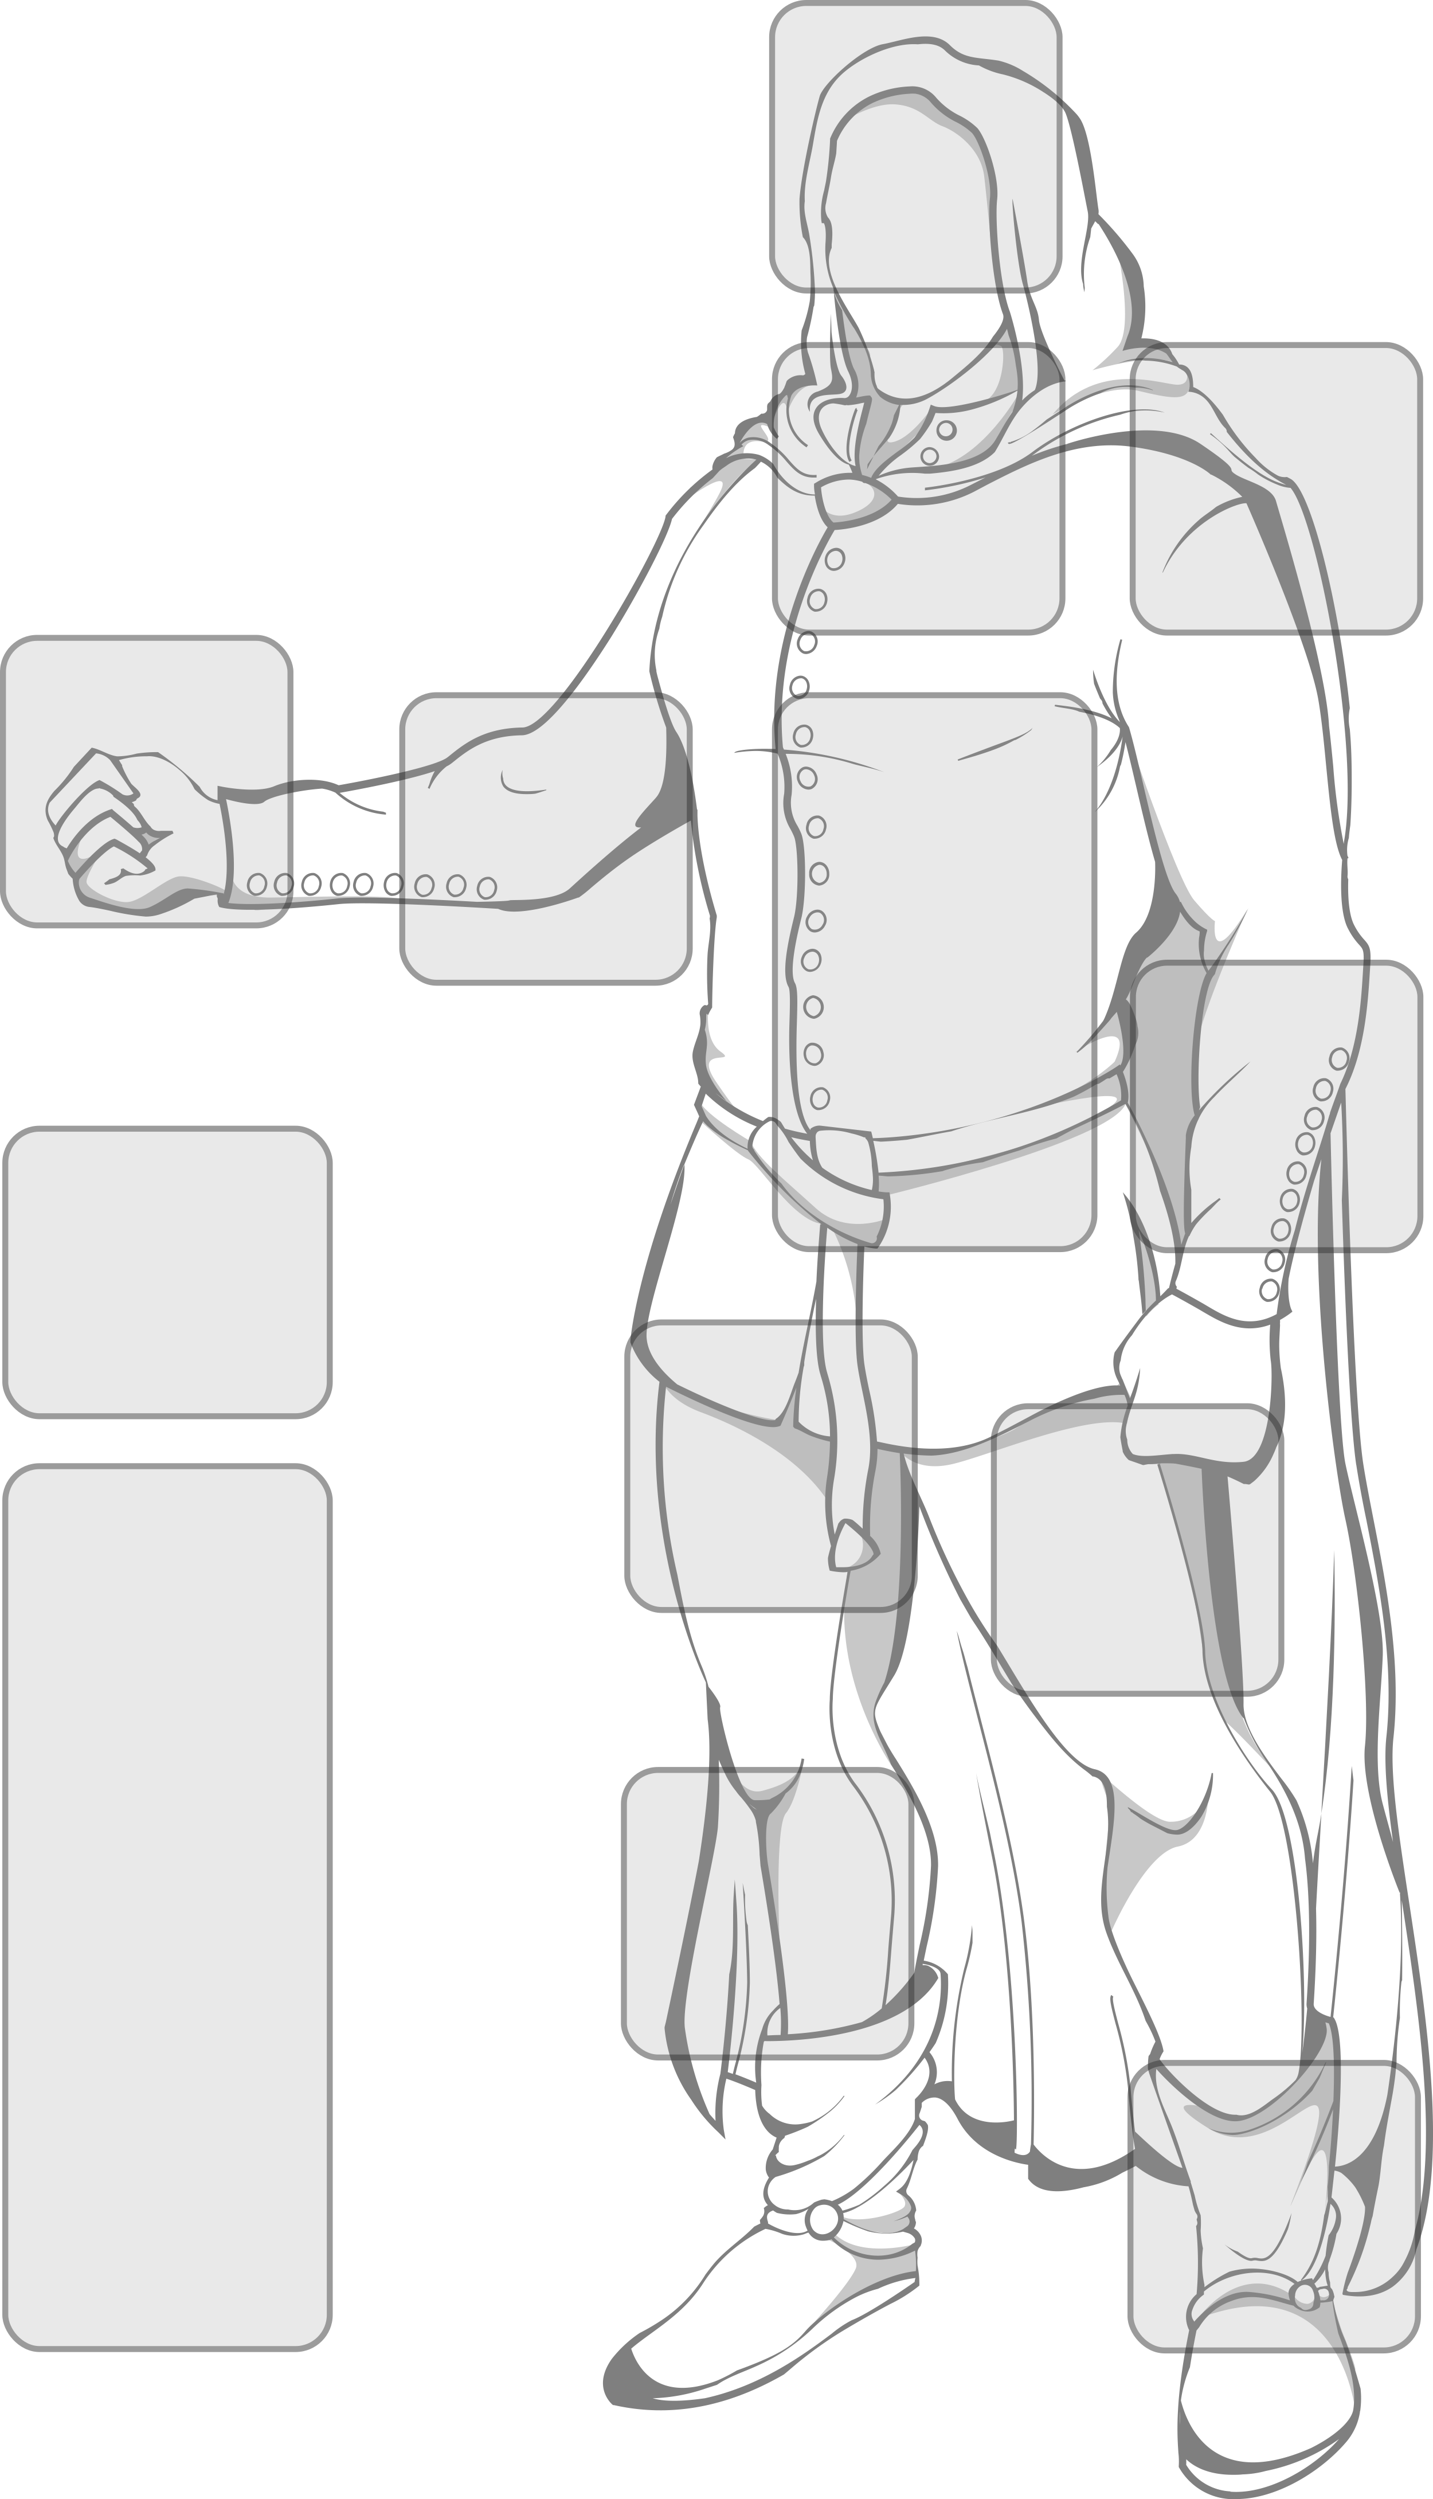 <svg id="Layer_1" data-name="Layer 1" xmlns="http://www.w3.org/2000/svg" viewBox="0 0 240.96 420.14"><defs><style>.cls-1{opacity:0.5;}.cls-2{fill:#919191;}.cls-3{fill:#727272;}.cls-4{opacity:0.49;}.cls-5{fill:#9b9b9b;opacity:0.44;}.cls-6{fill:none;stroke:#383838;stroke-miterlimit:10;}</style></defs><title>hero_with_squares</title><g class="cls-1"><path class="cls-2" d="M140.2,48.76s3.21,5.16,4,7.09,2.23,2.93,2.12,4.13a5.08,5.08,0,0,0,.75,2.59s-0.42,2.81,1.37,3.85a11.85,11.85,0,0,0,3.65,1.34,5.57,5.57,0,0,0-1.56,2.88c-0.06,1.38-2.83,4.42-.07,3.6s5.73-5,5.73-5,0.77,0.88-.81,2.53-3.87,4-5.59,5.51a10.25,10.25,0,0,0-2.49,3.29l-2.58-.53s-0.75-5.14.15-8.64,2.06-4,.92-4.4l-2.52.37s0.93-.74.49-2.64-1.49-4-1.94-7-1.63-9-1.63-9"/><path class="cls-2" d="M169.55,54.06l-3.21,4.12a2.14,2.14,0,0,1,2,0c0.79,0.6.4,8-2.88,9.29,0,0,5.6-1.29,6.06-2.29S170.43,55.27,169.55,54.06Z"/><path class="cls-2" d="M196.15,153.87c-0.4.3-4,4.77-4.37,5a20,20,0,0,0-2.48,4.57c-0.1.6-.89,3-0.89,3l0.7,3.68,1.29,2.88a6.25,6.25,0,0,1-.3,1.19c-0.2.5-1.27,3-1.28,3.11s0.68,1.81.68,1.81l-1.09,1s0.4,2.32.5,2.74,0.36,2.85.36,2.85,9.41,17.76,9,24.4l1.79-3.2s-0.89-13.57,0-16.44l1.5-2.32s-0.8-10.43-.4-13.41a97.59,97.59,0,0,1,2.62-10.16,4.43,4.43,0,0,1-1.77-3,12,12,0,0,1-.34-3.91c0.1-1,.79-0.78.79-0.78l-4.86-5.38Z"/><path class="cls-2" d="M187.88,41.84s2.91,13.56,0,16.54a36.68,36.68,0,0,1-4.17,3.87s9.65-2.91,13.47-1.38h0a1,1,0,0,0,.38-0.77,16,16,0,0,1-1.86-1.58c-0.15-.37-1.79-0.75-2.16-1s-2.46.45-2.76,0.37,0.82-5.29.82-5.89-1-6.56-1.12-6.78S187.88,41.84,187.88,41.84Z"/><path class="cls-2" d="M199.43,62.26s1,2.45-1.49,2.42-13.34-4.17-20.94,5c0,0,8.68-5.35,14.29-4s8,1.67,8.62-.21-0.18-2.21-.18-2.21Z"/><path class="cls-2" d="M170.94,66.76s-6.73,11.73-15.33,12.14c0,0,8.27.27,10.51-2.63s3.5-7.17,4.82-7.68,0-1.83,0-1.83"/><path class="cls-2" d="M135.77,63.55l-2.51.65-0.7,1.14c-0.45.45-.75,0.79-1,1s-0.28.5-.51,0.65a6.62,6.62,0,0,0-.83.79,7.9,7.9,0,0,0-.6.82c-0.15.12,0.45,0.32,0,.67a5.17,5.17,0,0,1-.84.7,7.77,7.77,0,0,1-1,.4,4.06,4.06,0,0,0-1.19.37c-0.5.23-1.21,0.58-1.52,0.77a1.54,1.54,0,0,0-.77.72,0.9,0.9,0,0,1,0,.62c-0.09.26,0.24,0.31,0,.55a4,4,0,0,0-.43,1.24,3.53,3.53,0,0,0-.43.55,3.06,3.06,0,0,1-.36.49,3.23,3.23,0,0,1-.52.33,8.27,8.27,0,0,0-1,.75,1.78,1.78,0,0,0-.5.72v0.35a4.85,4.85,0,0,0,1.54-.55,0.92,0.92,0,0,1,.65-0.3,2.44,2.44,0,0,1,1-.22,2.43,2.43,0,0,0,.8,0s-0.57-3.1,3-2.53-2.86-4.16,1.5-2.35c0,0,2.29-7.2,2.88-2.58,0,0,1.44-4.88,4.67-4.53"/><path class="cls-2" d="M138,85.06s1.59,2.78,5.76,1.09,3.81-4,1.81-5h0s2.94,0,4.06,1.88,1.14,1,1.14,1A20.11,20.11,0,0,1,149,85.61a28.92,28.92,0,0,1-2.93,1.64c-0.3,0-2.78.84-3.23,0.89s-3.18.5-3.18,0.5-0.75-1.64-1-2A11.09,11.09,0,0,1,138,85.06Z"/><path class="cls-2" d="M17.08,143c0.19-.12-2.61,4.1-2.53,5.29s4.69,3.65,7.08,3.35,6.26-4,8.42-4.29,7.75,2.05,8,2.5-0.45,1.42-.45,1.42l-1.23-.8s-3.46.25-3.76,0.15a24.69,24.69,0,0,0-3.35,1c-0.45.12-2.61,1.54-2.95,1.54H22l-4.4-.6-3.06-1-2-3.8-1-1.79a4.78,4.78,0,0,1-.32-1.59c0-.71.47-1.18,0.32-1.39-0.28-.4,2.83-3.58,2.83-3.58S10.08,147.58,17.08,143Z"/><path class="cls-2" d="M24.2,138.34c0,0.15.07,1.27-.22,1.38a7.89,7.89,0,0,1-1.64,0,4.4,4.4,0,0,0,.94,1.53,4,4,0,0,1,.94,1c0.18,0.15.26,0.34,0.46,0.19s1.45-1.23,1.45-1.23l1.06-.48,0.6-.33a11.25,11.25,0,0,1-2-.64C25.47,139.57,24.2,138.34,24.2,138.34Z"/><path class="cls-2" d="M184.83,298.08c-0.13-.44,8.81,8.32,12,8.2a6.49,6.49,0,0,0,6.37-5.07s0.31,8.15-5.15,9.24-11.1,14.11-11.1,14.11a8.13,8.13,0,0,1-1.32-4.17c0-2.29,0-4.35.34-9.08s1-6.77.07-9.36A28.55,28.55,0,0,1,184.83,298.08Z"/><path class="cls-2" d="M122.83,297s1.89,5,5.37,4.07,6.1-2.15,7-5.35h0s-1.16,6.86-3.05,9.13-1.09,21-1.09,21-1.81-7.32-1.85-7.62-0.64-5.56-.74-6.46-0.4-5.66-.4-6-0.3-1.79-.3-1.79-2,0-1.8-.9-2.73-2.81-2.73-2.81Z"/><path class="cls-2" d="M151,368.5s1.66,1.44,1.09,2.46-7.35,3.08-10.53,1.69v0.47s3.75,1.94,5.67,2.11,1.65,0.68,5.38-.61a4.93,4.93,0,0,0,.77-1,4.21,4.21,0,0,0,0-1.12,2,2,0,0,1,0-.87,4.79,4.79,0,0,0,0-.84,6.11,6.11,0,0,0-.81-1.56l-1.14-.89Z"/><path class="cls-2" d="M138.1,376.11c0.22-.13,6.78,2.78,5.81,5.24s-6.93,9-6.93,9,7.17-5.57,11.11-6.32a38.07,38.07,0,0,0,6-1.56,12.29,12.29,0,0,0,.17-1.58c0-.35,0-2.44,0-2.44v-1.26s-9.53,2.76-14-1.71Z"/><path class="cls-2" d="M139.87,249.88c0.1-.58.16-1.28,0.28-2a14.08,14.08,0,0,1,.17-2.17s0,0,0,0c0-1.06.08-2.12,0.18-3.18a0.47,0.47,0,0,1,0-.1v-0.1c-2.76-.69-5.24-1.72-6.27-3.28v-8.3s-0.86,5.87-3.92,7.92c0,0-10.81-1.63-19-6.7,0,0,.7,3.28,6.56,5.46,4.16,1.55,15.94,6.4,21.53,15.27C139.57,251.75,139.72,250.81,139.87,249.88Z"/><path class="cls-3" d="M129.05,239.54l0,0Z"/><path class="cls-3" d="M130.24,238.74h0Z"/><path class="cls-3" d="M130,238.88l-0.06,0Z"/><path class="cls-3" d="M129.83,239l-0.18.12Z"/><path class="cls-3" d="M129.64,239.14l-0.23.15Z"/><path class="cls-3" d="M134.25,239l-0.05-.08Z"/><path class="cls-3" d="M134.13,238.81l-0.05-.08Z"/><path class="cls-3" d="M133.86,238.4l-0.11-.17Z"/><path class="cls-3" d="M133.37,237.66l-0.3-.45Z"/><path class="cls-3" d="M133,237.15l0,0Z"/><path class="cls-2" d="M149.16,282.75c3.58-6.57,3.78-14.52,3.68-20.78s-0.4-12.72-.4-13.21-0.79-5.07-.79-5.07-2.21,0-5.08-.34c0,2.31-.51,4.56-0.74,6.87a0.48,0.48,0,0,1,0,.1,23.57,23.57,0,0,1-.12,3,0.5,0.5,0,0,1-.42.45,12.48,12.48,0,0,0,.34,2.57,0.6,0.6,0,0,1-1.06.53,3.34,3.34,0,0,1-.23-0.39,0.43,0.43,0,0,1-.21-0.16,0.57,0.57,0,0,1-.38-0.18l-0.1,0,0,0.39A4.28,4.28,0,0,1,145,260.7a3.9,3.9,0,0,1-2.48,2.82,19.81,19.81,0,0,1-.19,2.11c-2.52,17.29,8.07,31.94,8.07,31.94s0.29-.86-1.38-4.58S145.58,289.32,149.16,282.75Z"/><path class="cls-2" d="M194.63,219.44a0.44,0.44,0,0,1,.18-0.08c-0.38-3-1.44-10.38-3.62-14.51,0,0,1.25,10.51,1.57,16.48A10.76,10.76,0,0,1,194.63,219.44Z"/><path class="cls-2" d="M205.39,257.89c-0.2-.7-0.6-8.35-0.6-8.74s-0.3-2-.3-2l-0.36-1.43a8.44,8.44,0,0,1-3.7-.58,10.17,10.17,0,0,0-1.58-.34c-1.56,0-3.12.09-4.68,0,3.68,8.51,6.86,24.89,7.25,27.15,0.48,2.78,1.93,15.06,4.79,17.61,2.14,1.91,6.27,6.3,8.2,8.37a31.34,31.34,0,0,1-7.33-16.56C205.89,270.51,205.59,258.59,205.39,257.89Z"/><path class="cls-2" d="M190,237.28h0c0-.22.09-0.43,0.14-0.66a0.6,0.6,0,0,1,.07-0.17l0-.13a0.58,0.58,0,0,1,.18-0.3l0.13-.33a0.63,0.63,0,0,1-.19-0.25c-0.5-1.21-1.15-2.35-1.55-3.6-0.91,1.23-1.82,2.14-2.56,2.21-2.38.2-11.1,3.24-15.09,5.89s-14.62,4.74-17.06,4.24a20.63,20.63,0,0,0-3-.5s2.38,4,9,2.48c5.93-1.33,22.57-8.48,29.44-6.8A16.41,16.41,0,0,1,190,237.28Z"/><path class="cls-2" d="M203.19,354.37s6.77,7.35,17-7.7a42.2,42.2,0,0,0,1.69-5,8,8,0,0,1,.5-2.09l1.33-.45,0.75,2.24v18.38l-1.73,12.58s2.37-19.7-3.7-6,3.46-7.7,2.75-11.64-9.27,8.91-18.6,3.11S203.19,354.37,203.19,354.37Z"/><path class="cls-2" d="M227.88,398.48c0.27-.46-2.12-6.27-2.24-6.58s-1.61-5-1.61-5l-0.43-1.15a1.56,1.56,0,0,1-.89.44,1.1,1.1,0,0,1-.88-0.27l-0.68,0,0,0.13a1.56,1.56,0,0,1-1.27,1.28,2.64,2.64,0,0,1-2-.95,2,2,0,0,1-.33-0.5h-0.29c-8.93-6.11-15.82,3.95-15.82,3.95,24.35-9.47,26.54,16.1,26.54,16.1S227.6,398.93,227.88,398.48Z"/><path class="cls-2" d="M209.7,152.94c-6.48,10.73-5.4,1.91-5.4,1.91s-0.5,0-3.48-3.47S189.1,121.8,189.1,121.8s2.83,9.13,2.58,10.21,2.19,9,2.19,9,2.58,12.32,2.2,13.32,3.46,6.16,3.56,7.1S201,177.24,201,177.24c0-4.42,7.68-21.93,8.72-24.28Z"/><path class="cls-2" d="M38.84,145.64s-1,5.39,6.78,5.26,20.39-.54,22.3.4c0,0-3.17.3-3.42,0.3s-6-.3-6-0.3l-4.42.3s-6.24.82-6.35,0.75-4.88,1-5,.58-3.73-.51-4-0.58-1.45.15-1.3-.45S38.84,145.64,38.84,145.64Z"/><path class="cls-2" d="M123.22,77l-2.19.85s-1.69,2.94-2,2.79-2.91,1.3-2.91,1.3l-1.66,2.76s9.3-7.19,6.56-1.83c-1.76,3.45-5.4,8.66-7.5,12.86,3-5.74,9-15.25,14.15-18.52h-1.41Z"/><path class="cls-2" d="M141.21,20.8s5.17-3.55,9.34-3.25,5.56,2.78,7.95,3.68,6.46,3.87,7,8.45,1.43,14.44,1.43,14.44l0.66,1.46s0.3-3.38,0-3.73-0.7-4.92-.7-5.61,0.3-2.88.3-3.48-0.6-3.68-.6-4.17S165,23.71,165,23.71s-1.57-1.46-1.38-2.09-3.49-2.19-3.49-2.19a20.81,20.81,0,0,0-2.29-1.91,8,8,0,0,1-1.42-1.17l-2-.51s-2.1-.32-2.43-0.78-3.55,1-3.65,1-2.19.84-2.19,0.84-2.43,1.42-2.58,1.49-2.46,2.14-2.46,2.14"/><path class="cls-2" d="M119.4,167.78c-0.07.22-1.46,6.69,1.74,9s-4.91-1.05-.7,5.14,4.47,5.59,4.47,5.59-5.08-3.28-5.52-3.95a16.75,16.75,0,0,1-2-3.55c-0.07-.7.07-3.48,0-3.92a17.2,17.2,0,0,1,.45-2.22c0-.3.52-2.53,0.52-2.61a3.36,3.36,0,0,1,.07-1.49,3.12,3.12,0,0,0,.67-0.48Z"/><path class="cls-2" d="M187.41,168.92s-4.77,6.91-6.44,7.9,12.2-8.5,5.44,3.67l2-.47a24.94,24.94,0,0,0,1.19-2.78c0-.42.25-3.7,0.25-4.3a22.35,22.35,0,0,0-.75-3.33A5.8,5.8,0,0,0,187.41,168.92Z"/><path class="cls-2" d="M148.91,201s37.79-9.12,40.36-15.4h0l-11.89,5.49s-24.37,7.73-30,6.14L147,201h1.94Z"/><path class="cls-2" d="M118.09,188.76s5.86,5.39,7.72,6.14,7.39,10.18,12.34,10.86h0s7.52,4.43,8.82,3.74c0,0,2.24-2.46,2.24-4.66,0,0-6.86,3-12.07-1.75s-10-8.58-10.88-11.18c0,0-7.6-4.4-8.57-6.7l0.26,0.71,0.3,2.52"/><path class="cls-2" d="M171,186.92s23.81-5.79,14.75-.25,2.94-1.08,2.94-1.08l0.41-1.32s3.61-.84,3.54-1.51-0.15-3.88-.3-4.18-0.22-2.27-.6-2.48-1.35-.82-1.35-0.82-5.59,8.29-19.39,11.64"/><path class="cls-2" d="M144,220.44l0.1,0.21c0.32-5.08.68-10.46,0.68-10.64,0-.4.7-3.2,0.7-3.2s-3.68-.48-4.17-0.68-1.23.68-1.23,0.68a39.74,39.74,0,0,1,3.85,13.52A0.6,0.6,0,0,1,144,220.44Z"/><path d="M176,70.53c-0.71.61-1.44,1.21-2.2,1.77a11.46,11.46,0,0,1-3.88,2,0.2,0.2,0,0,1,0,.11l-0.11-.08-0.33.08a0.25,0.25,0,0,0,.07.16,0.18,0.18,0,0,0,.15.07c0.41,0,2-.71,9.61-5.72a26.17,26.17,0,0,1,5.74-2.82,9.21,9.21,0,0,1,3.22-1,10.13,10.13,0,0,1,2.68.08,9.26,9.26,0,0,1,2.91.44l0-.07c-5.74-2.48-12.79,1.67-14.82,3Z"/><path d="M142.84,77.66l0.37-.25c-1.28-1.86.77-8.08,1-8.44l-0.16-.15V68.59a0.3,0.3,0,0,0-.25.19C143.46,69.46,141.41,75.59,142.84,77.66Z"/><path d="M166.56,126.24l0.76-.28a22.63,22.63,0,0,0,3.1-1.44,0.91,0.91,0,0,1,.35-0.12,16.49,16.49,0,0,0,2.62-1.65l0.25-.4c-0.85.93-2.53,1.56-6.46,3-1.63.61-3.65,1.36-6.15,2.34l0.09,0.22C162.84,127.43,164.74,126.89,166.56,126.24Z"/><path d="M210.27,358a9.71,9.71,0,0,1-7.07-.22,8.89,8.89,0,0,0,4.06,1.16,5.52,5.52,0,0,0,.85-0.06c3.48-.54,8.84-3.25,12.55-7.39,0.4-.7.8-1.39,1.2-2.08,0.4-.89.76-1.8,1.14-2.7l-0.09,0A21.5,21.5,0,0,1,210.27,358Z"/><path d="M189.68,304a1.92,1.92,0,0,1,.61.93c-0.2-.63.08-0.14,0.45,0.06a11.1,11.1,0,0,1,1,.74,22.7,22.7,0,0,0,2.39,1.36l2.15,1.11a6.74,6.74,0,0,0,1.59.24h0.22c1.36-.08,2.72-1.26,3.88-2.95a13.56,13.56,0,0,0,2-7.4l-0.23,0c-0.92,5-4.13,9.48-6,9.6s-6.52-3.14-8.1-3.87Z"/><path d="M237,320.2c-1.8-11.81-3.35-22-2.69-28.06,1.37-12.58-1.26-26-3.38-36.81-0.65-3.34-1.27-6.49-1.7-9.24-1.71-11.14-2.9-59.85-3-63,3.29-6.41,3.79-14.61,4.1-19.53l0.07-1.14c0.2-2.93-.11-3.43-1-4.43a10.63,10.63,0,0,1-1.69-2.45c-0.9-1.72-1.09-4.86-1-7.72a0.91,0.91,0,0,1-.12-0.57c0.09-.94-0.12-2,0-2.93l0.17-.1c-0.06-.1-0.12-0.23-0.18-0.35a7.11,7.11,0,0,1,.23-3c0.05-.75.16-1.49,0.25-2.14,0.17-2.6.24-5.19,0.23-7.81,0-2.79-.07-5.56-0.32-8.34a8.73,8.73,0,0,1,0-3.53c-1.83-17.57-6.52-36.8-10-38.56l-0.57-.3a2.73,2.73,0,0,1-1.52-.22,14.13,14.13,0,0,1-3.76-3,35.5,35.5,0,0,1-5.47-7.21l-0.08-.11c-2.39-3.26-4.08-4.27-4.93-4.58,0-1.7-.32-2.84-1.09-3.41a2,2,0,0,0-1.27-.37,9.56,9.56,0,0,0-1.16-1.75c-0.36-1.11-1.52-2.75-5.2-2.65a21.67,21.67,0,0,0,.4-8.74,9.53,9.53,0,0,0-1.77-5.34A58.47,58.47,0,0,0,184.7,36a2.31,2.31,0,0,0,0-.83c-0.08-.49-0.19-1.34-0.32-2.42-0.48-3.92-1.28-10.47-2.75-12.76a8.06,8.06,0,0,0-.56-0.75h0A39.5,39.5,0,0,0,172,11.92h0a13.38,13.38,0,0,0-4.06-1.72c-0.82-.14-1.56-0.22-2.28-0.3-2.37-.27-4.09-0.46-5.94-2.31-2.32-2.32-6.18-1.38-9.29-.61-0.71.17-1.38,0.34-2,.45-3.45.65-10,6.62-10.6,8.76-0.59,2-3,12.15-3.39,17.22a30.18,30.18,0,0,0,.56,6.46c1.36,1.34,1.23,4.55,1.28,6.07a31.61,31.61,0,0,1-.11,4.66,25.57,25.57,0,0,1-1.37,4.94,19.63,19.63,0,0,0,.53,7l0.08,0.34a0.93,0.93,0,0,1-.35.23,3.31,3.31,0,0,0-2.64.8,1.87,1.87,0,0,0-.15.19c-0.12.35-.24,0.72-0.4,1.06,0,0,0,.07,0,0.1l-0.05,0a2.93,2.93,0,0,1-.51.77l-0.21.19a2.12,2.12,0,0,0-1.57,1.27h0a5.33,5.33,0,0,0-.44.41,3.41,3.41,0,0,0-.1.34c0,0.12,0,.23,0,0.35a1.34,1.34,0,0,1,0,.16h0s0,0.08,0,.18a0.82,0.82,0,0,1-.76.62h-0.22a4.9,4.9,0,0,1-.74.54c-1.59.25-3.65,0.93-3.69,2.76a3.37,3.37,0,0,0-.32.67c0.28,0.74.5,1.55-.16,2.08a4.43,4.43,0,0,1-1.34.67c-0.39.22-.83,0.39-1.22,0.61a3.29,3.29,0,0,0-.73,1.45,1.84,1.84,0,0,0,0,.6,36.29,36.29,0,0,0-7.81,7.65l-0.09.12,0,0.15c-0.69,4.44-18.09,35.37-24.06,35.46-6.53.1-9.79,2.74-12.42,4.87l-0.17.13c-2,1.61-13.71,3.91-18.32,4.71-3.1-1.44-7.91-1.06-10.85.17s-8.74.08-8.8,0.06l-0.71-.14v2.42a4.31,4.31,0,0,1-3-2.24,51.59,51.59,0,0,0-7-5.84,22.31,22.31,0,0,0-3.61.25,13,13,0,0,1-3.25.46c-1.5-.18-2.82-1.18-4.3-1.46l-3,3.23a22.57,22.57,0,0,1-3.24,4c-1.31,1.5-2,3-1.15,5a16,16,0,0,1,1,2.05l0,0v0a2.6,2.6,0,0,1,.07.48,0.56,0.56,0,0,1-.14.4c0.36,1.13,1.21,2,1.66,3.1,0.28,0.68.3,1.45,0.56,2.14l0.31,0.83a9.33,9.33,0,0,0,.73.81,8.17,8.17,0,0,0,1.13,3.74h0a2.31,2.31,0,0,0,1.68,1c0.82,0.08,2.08.34,3.41,0.62a39.48,39.48,0,0,0,6.07,1,7.87,7.87,0,0,0,2.31-.36h0a28.7,28.7,0,0,0,5.86-2.65l3.79-.74c0,0.16,0,.31,0,0.44a0.57,0.57,0,0,1,.13.47,2.11,2.11,0,0,0,.27,1.23c4.2,1.26,19.35-.41,20-0.48,5.05-.56,25.17.68,26.9,0.79,3.5,1.63,12.45-1.54,13.47-1.91l0.1,0a21.68,21.68,0,0,0,2.05-1.63c1.53-1.29,3.84-3.23,6.63-5.15,3.46-2.38,8.24-5.1,10.15-6.16a80.52,80.52,0,0,0,3.21,16c0,0.14,0,.3-0.06.46,0.36,2-.24,4.18-0.35,6.16a65.84,65.84,0,0,0,.11,8.14,0.3,0.3,0,0,1-.49.25l0,0a0.91,0.91,0,0,0-.2.06,1.62,1.62,0,0,0-.74,1.48,6.93,6.93,0,0,1,.12,1.73c-0.15,1.59-.94,3-1.26,4.55-0.39,1.89.94,3.66,0.9,5.39,0.16,0.21.31,0.38,0.43,0.51l-1.15,3.06,0.1,0.22h0l0.46,1h0l0.32,0.72-0.4,1c-10.25,24.25-11.17,36.64-11.17,36.76v0.13l0,0.12a15.12,15.12,0,0,0,4.89,6.62c-3.29,26.42,6.95,48.74,7.8,50.54l0.3,6.19c0.79,6-.1,15-1.49,23.89-1.72,9.07-4.68,23-5.53,27l-0.22.88,0,0.11v0.11a24.76,24.76,0,0,0,4.49,12,27.82,27.82,0,0,0,4.56,5.46L122,359.7l-0.3-1.66a23.42,23.42,0,0,1,.44-8.57c1.91,0.64,4,1.55,4.85,1.91,0.17,5.85,2.4,7.51,3.6,8l-0.66,2a4.7,4.7,0,0,0-1.16,3.42,2.76,2.76,0,0,0,.54,1.3c-1.64,2.58-.81,3.94-0.19,4.64a2.79,2.79,0,0,0-.69.5,1.6,1.6,0,0,1-.27,1.53c-0.12.17-.26,0.32-0.39,0.48a4.75,4.75,0,0,0,.09.57c-0.25.12-.62,0.3-1.05,0.53-2.19,2.27-5,4-7,6.51-0.4.49-.78,1-1.16,1.5a24.61,24.61,0,0,1-6.92,7.39,37,37,0,0,1-4.17,2.48,20.37,20.37,0,0,0-4.7,4.37c-3.36,4.77.08,7.63,0.11,7.66l0.11,0.09,0.14,0c11.55,2.6,21.39-1,28.6-5.15,0.91-.75,1.78-1.52,2.61-2.19a65.82,65.82,0,0,1,7.17-5.07c2.65-1.59,5.34-3.13,8.07-4.57a25.22,25.22,0,0,0,4.92-3.11,16.36,16.36,0,0,0-.3-3.37,5.08,5.08,0,0,1,0-1.32,2.77,2.77,0,0,1,0-1.12,2.06,2.06,0,0,1,.53-0.87v-0.07a2,2,0,0,0,0-1.67,2.63,2.63,0,0,0-1.14-1.19,2,2,0,0,0,.34-1.08,2.13,2.13,0,0,1-.11-0.24l0,0,0-.13a2.07,2.07,0,0,1-.12-0.58,1.64,1.64,0,0,1,.07-0.52h0a1.77,1.77,0,0,1,.11-0.3l0.09-.16h0a3.62,3.62,0,0,0-1.37-2.6,0.91,0.91,0,0,1-.21-1.07c0.77-1.53,1-3.38,1.81-4.89a5.14,5.14,0,0,1,.16-1.21,1.9,1.9,0,0,1,.69-1.06l0.06,0c0.49-1.29,1-2.69.82-3.53a2.7,2.7,0,0,0-.48-0.64,1.11,1.11,0,0,0-.27-0.09,0.91,0.91,0,0,1-.63-1.28c0.15-.38.24-0.74,0.35-1.05v-0.68l0.16-.15a3,3,0,0,1,2.16-.75c1.28,0.15,2.56,1.4,3.71,3.6,3.19,6.11,9.87,7.44,11.86,7.71v2.35l0.12,0.16c1.85,2.42,5.58,2.24,9.21,1.27a18.52,18.52,0,0,0,6.51-2.45c1-.48,1.82-0.9,2.26-1.14a15.55,15.55,0,0,0,8.87,3.43c0.3,1,.54,2.06.75,3.1l0,0,0.25,0.9a2.54,2.54,0,0,0,.32.61,0.75,0.75,0,0,1,.05.91c0,0.16.07,0.32,0.1,0.49a0.72,0.72,0,0,1-.2.67,60.92,60.92,0,0,1,.09,11.45,5,5,0,0,0-1.25,6.06c-2.45,12.09-2,17.65-1.81,20.64a12.16,12.16,0,0,1,.06,2.16l0,0.21,0.11,0.18a10.5,10.5,0,0,0,8.46,5.2q0.55,0,1.11,0c6.81,0,14.36-4.72,18.52-9.64a10.15,10.15,0,0,0,2.26-4.94c0-.08,0-0.17.05-0.25h0a15.25,15.25,0,0,0,.06-3.74c-0.78-2.71-1.56-5.38-2.53-8a27.15,27.15,0,0,1-1.9-6,5,5,0,0,1-.16-0.88l0.2-.55-0.06-.25a3.67,3.67,0,0,0-.33-1l-0.28-.34a6.46,6.46,0,0,1-.06-0.72,1,1,0,0,1,0-.14,4.07,4.07,0,0,1-.19-0.82,5.19,5.19,0,0,1-.06-0.84,2.67,2.67,0,0,1,.1-1.87l0.05-.11s0-.08,0-0.11a23.41,23.41,0,0,0,1.17-4.4,4.68,4.68,0,0,0-.84-6.11l0.5-4.51a3.07,3.07,0,0,1,1.17.4,12.13,12.13,0,0,1,2.31,2.38,17.93,17.93,0,0,1,1.66,3.3c0.14,3.2-2.89,11-2.93,11.15a30.21,30.21,0,0,0-.82,3.2,1,1,0,0,1-.05.2l0.06,0.25c3.36,0.62,6.18.17,8.37-1.35a10.34,10.34,0,0,0,4-6.27C243.61,363.72,239.94,339.59,237,320.2Zm-8.94-73.93c0.43,2.78,1,5.94,1.7,9.29,2.1,10.72,4.71,24.06,3.36,36.46-0.46,4.24.12,10.4,1.12,17.68-0.49-1.88-1.09-4-1.73-6.41-1.77-6.69-.28-17.46,0-24.91s-4.75-25-6.27-32.26c-1.28-6.09-2.25-43.91-2.51-55.59l0.06-.16c0.56-1.63,1.14-3.29,1.73-5a158.57,158.57,0,0,1,.11,16.43C226.12,217.78,227,239.28,228.05,246.26Zm-1.38-90.13a11.69,11.69,0,0,0,1.86,2.69c0.67,0.75.88,1,.7,3.55l-0.07,1.15c-0.29,4.73-.78,12.56-3.8,18.7-0.5,1.49-1.26,3.48-1.73,4.86,0,0.17-.09.34-0.14,0.5-1,3.46-2.16,6.87-3.23,10.31-0.91,2.92-1.79,5.87-2.52,8.85a82.38,82.38,0,0,0-3.08,14.18c-4.86,2.67-8.77.36-11.62-1.33l-0.78-.46c-2.24-1.28-3.77-2.11-4.46-2.48l0.08-.33a0.86,0.86,0,0,1-.15-1c1-2.32,1.09-5.21,2.19-7.52H200a11.24,11.24,0,0,1,1.15-2,26.17,26.17,0,0,1,2.48-2.57c0.49-.48,1-1.1,1.64-1.59l0,0-0.24-.24c-0.06.06-.34,0.27-0.59,0.46a23,23,0,0,0-4.12,3.75c0-1,0-2.79,0-5.6a21,21,0,0,1,0-7.19,12.8,12.8,0,0,1,3.84-8.37c1.94-2.1,4.15-3.92,6.11-6a60.08,60.08,0,0,0-8.67,8.22l0.21-.54c-0.8-4.93.16-19.51,2.29-22.14l0.19-.24a17.86,17.86,0,0,1,2.29-4.95,49.65,49.65,0,0,0,3.33-6.11,93,93,0,0,1-6.7,10.5,7.8,7.8,0,0,1-.75-2.18,4.69,4.69,0,0,1,0-1.27,10.75,10.75,0,0,1,.52-3.23,1.9,1.9,0,0,0,0-.22,7.7,7.7,0,0,1-2.36-1.7,10.94,10.94,0,0,1-2.06-3l-0.14.07a3.92,3.92,0,0,0-.74-1.45c-1.65-2.08-3.75-11.06-5.43-18.27-0.9-3.87-1.72-7.35-2.41-9.69-2.81-4.28-2.3-9.84-1.14-14.71l-0.3-.07a31.83,31.83,0,0,0-1.28,8.91,12.82,12.82,0,0,0,.9,4.26c0.09,0.21.19,0.47,0.29,0.75-2.27-2.29-3.83-6.62-4.51-8.81a16.11,16.11,0,0,0,.17,2.36c0.29,0.78.64,1.62,1,2.47l0.16,0.2a0.91,0.91,0,0,1,.25.63,17.58,17.58,0,0,0,1.56,2.52c-3-1.53-7.19-2-8.89-2.21l-0.64-.08-0.08.25c1.22,0.32,2.6.37,3.72,0.75,0.16,0.05.29,0.12,0.44,0.18,2.4,0.46,5.24,1.27,6.81,2.75,0.07,0.53,0,1.89-1.52,3.69a12.5,12.5,0,0,1-2.36,2.88c2.93-2.06,4-3.88,4.35-5.15-0.36,2.79-1.49,9-4.7,12.72a13.76,13.76,0,0,0,4.25-7.59,0.9,0.9,0,0,1,.16-0.37,37.3,37.3,0,0,0,.77-3.83c0.55,2.13,1.17,4.75,1.8,7.46,1.05,4.5,2.12,9.09,3.18,12.67h0s0.49,8.74-3.19,11.91c-2.63,2.26-2.95,9.46-5.54,14.87a61.82,61.82,0,0,1-4.47,5.19l0.13,0.13a19.7,19.7,0,0,0,3.09-2.83c0.79-.88,1.6-1.76,2.38-2.66l0.28-.38c0.3-.34.6-0.68,0.88-1,0.53,1.9,1.69,6.7.74,8.75l-0.15.26-0.08-.17-0.58.4c-0.14.1-14.74,10-37.57,11.82-1.17.09-2.28,0.15-3.38,0.18-0.09-.41-0.16-0.67-0.17-0.72l-0.1-.4-8.63-1a2.42,2.42,0,0,0-1.59.54c0,0.08,0,.14,0,0.22-2.48-3-2.46-12.27-2.29-17.86,0.12-3.93.16-6-.31-6.85-1.14-2,.51-8.69,1.06-10.89,0.86-3.46.84-12.1,0-14.23-0.19-.47-0.41-0.9-0.63-1.31a7.33,7.33,0,0,1-1-5.23,14.65,14.65,0,0,0-1-6.89,37.88,37.88,0,0,1,11.35,1.7c1.31,0.37,3.38.75,5.26,1.39a59.19,59.19,0,0,0-16.9-3.81l-0.17-.39c-1.72-18.45,7.38-34.33,8.7-36.52,1.48-.08,7.49-0.64,10.62-4.4a20.92,20.92,0,0,0,12.85-2.06L166,81.49c6.6-3.38,14.8-7.6,24-6.42,10,1.29,13.48,4.62,13.51,4.65l0.07,0.07,0.09,0a19.64,19.64,0,0,1,5.22,3.74,14.88,14.88,0,0,0-4.4,1.69c-1,.83-2.2,1.56-2.93,2.24a22.09,22.09,0,0,0-6.1,8.79l0.08,0c4-8.58,12.55-11.81,14.05-11.64l0.1,0.22c4,9.16,10.77,25.61,12,32.88,0.55,3.22.94,7.23,1.31,11.1,0.66,6.75,1.28,13.12,2.69,15.77C225.4,148.14,225.29,153.49,226.67,156.13ZM209.13,288.85a35,35,0,0,0,3.86,7.37c3.37,4.95,6,10.27,6.45,16.27,0.82,6.14.92,14.34,0.26,24.32a2.29,2.29,0,0,0,.11.87c-0.24,2.57-.52,5.27-0.84,7.48,1.11-11.18-.53-39.39-5.09-44.3s-11-15.32-11.23-23.11v-0.15c-0.28-8-7.55-31.27-7.62-31.51l-0.43.13c0.07,0.23,7.33,23.46,7.6,31.39v0.15c0.29,8.34,7,18,11.38,23.47,4.22,5.29,6.33,38.95,4.78,47.2a3.3,3.3,0,0,1-.52,1.29,26,26,0,0,1-3.63,3.06c-1.56,1.08-4.07,3.39-6.31,2.75-4.62.23-11.87-7.65-12.91-9.35a6.71,6.71,0,0,1,.66-1.31h0c-0.39-2.41-2.57-6.74-4.87-11.32s-4.18-9.16-4.4-11.38a38,38,0,0,1-.15-8.2c1.1-7.48,2.77-15.47-2.18-16.53-4.44-1-9.86-9.95-14.63-17.88l-1.73-2.86a77.84,77.84,0,0,1-5.42-8.64,111.52,111.52,0,0,1-6-12.91c-1.35-3.48-3.43-7.1-4.32-10.78a37.66,37.66,0,0,0,4.73.35c5.69-.24,11.54-3.36,16.51-5.87A38,38,0,0,1,184,235.16a16.59,16.59,0,0,1,5.08-.65,6.28,6.28,0,0,1,.54,1.81,19.54,19.54,0,0,0-1.23,5.26,0.53,0.53,0,0,0,0,.09c0.11,0.81.27,1.61,0.4,2.29a0.49,0.49,0,0,0,0,.11,4.2,4.2,0,0,0,.95,1.34,0.48,0.48,0,0,0,.17.1c0.74,0.26,1.49.51,2.22,0.78a0.42,0.42,0,0,0,.25,0c0.22-.05.45-0.09,0.69-0.13a14.75,14.75,0,0,0,2.28-.15c1,0,1.79,0,2.23.06h0.09c1.07,0.2,2.68.5,4.38,0.87,0.21,5.26,1.65,35.17,7,41.89v0Zm-65.31,11c-4.56-6.11-3.79-14.07-3.78-14.17,0-4.11,2.59-19.45,3-21.6a8.33,8.33,0,0,0,5.06-2.85,5.72,5.72,0,0,0-1.84-3.05h0.06a48,48,0,0,1,.88-10.88,19.23,19.23,0,0,0,.35-3.71l0.25,0.06c0.79,0.17,2,.43,3.49.66,0.14,3.12,1.1,27.33-2.59,38.55a23,23,0,0,0-1.49,3.35c-1.06,3.27.6,5.75,1.88,8.66q0.39,0.88.73,1.76c2.94,4.79,6.84,11.25,6.73,17.07a72.93,72.93,0,0,1-1.9,13.27c-0.35,1.69-.68,3.27-0.91,4.69a32.52,32.52,0,0,1-4.84,5.46c0.46-2.64.7-5.55,1-9.5,0.13-1.56.27-3.3,0.44-5.24A32.35,32.35,0,0,0,143.82,299.84Zm-4.71-69c-1.54-4.77-.3-21.14,0-24.44a23.35,23.35,0,0,0,5.08,2.75c-0.05,1.19-.69,15.51,0,20.37,0.19,1.34.49,2.8,0.81,4.34,0.86,4.17,1.84,8.89,1,13.14a49.77,49.77,0,0,0-.94,10c-0.5-.46-1.07-1-1.7-1.47a3.23,3.23,0,0,0-1.39-.22,1.6,1.6,0,0,0-.88.67,0.77,0.77,0,0,1-.11.12c-0.17.48-.31,1-0.47,1.43l-0.15.45a26,26,0,0,1-.14-9.15A38.71,38.71,0,0,0,139.11,230.88Zm-1.13.37a34.58,34.58,0,0,1,1.59,10.27,8.13,8.13,0,0,1-5.28-2.47,53.12,53.12,0,0,1,.85-9.21l0.09-.25c0-.18,0-0.36,0-0.54,0.62-3.9,1.4-7.93,2-10.67C137.07,223.49,137.17,228.76,138,231.25Zm-7.22-41.92A11.55,11.55,0,0,1,132.6,192c0.64,0.94,1.29,1.88,2,2.78a23.89,23.89,0,0,0,13.94,6.84,11.17,11.17,0,0,1-1.14,6.29,0.82,0.82,0,0,1-1,1.07c-5.5-1.6-11.52-5.12-15-10a29.11,29.11,0,0,1-4.49-5.41,0.93,0.93,0,0,1-.13-0.31,0.78,0.78,0,0,1-.27-0.57,5.15,5.15,0,0,1,2.93-4.19,0.9,0.9,0,0,1,1,.34l0.29,0.42-0.06,0Zm2.32,1.9q1.47,0.35,3.1.62a11.77,11.77,0,0,0,.51,3.25A24.5,24.5,0,0,1,133.07,191.23Zm4.07-.14a0.93,0.93,0,0,1,.25-0.67s0,0,0-.07h0.06a0.85,0.85,0,0,1,.51-0.22,13.34,13.34,0,0,1,5.18.45,12.23,12.23,0,0,1,2.12.66l0.24,0,0,0.16a1.75,1.75,0,0,1,.49.71,15.53,15.53,0,0,1,.6,3.95c0.05,0.47.11,0.94,0.15,1.41v0.09h0a8.11,8.11,0,0,1-.12,2.41,0.77,0.77,0,0,1-.05.13,23,23,0,0,1-8.31-3.75C137.26,194.8,137.24,192.92,137.14,191.09Zm9.71,0.74,1.23,0.14c1.46-.06,2.94-0.18,4.42-0.32,2.49-.44,5-1,7.43-1.41,6.66-2.23,14.11-3.12,20.65-5.85a40.74,40.74,0,0,0,3.65-2,0.88,0.88,0,0,1,.5-0.14c0.4-.24.8-0.49,1.19-0.76a0.82,0.82,0,0,1,.63-0.15l1.19-.71a8.77,8.77,0,0,1,.75,4.4,86.69,86.69,0,0,1-40.77,12.15A46.1,46.1,0,0,0,146.85,191.84Zm-4.7,64.26c4.72,3.78,4.75,5.09,4.72,5.27l-0.18.21c-0.91,1.69-3.58,1.95-5.09,1.95h0c-0.4,0-.73,0-1,0C139.84,260.68,141.43,257.39,142.15,256.1ZM148,242.46l-0.53-.11a55.51,55.51,0,0,0-1.32-8.69c-0.32-1.52-.61-3-0.8-4.27-0.63-4.42-.12-17.39,0-19.82a10.67,10.67,0,0,0,1.86.34l0.33,0,0.2-.27a12.14,12.14,0,0,0,1.9-8.7l-0.08-.48h-0.49a12.16,12.16,0,0,1-1.33-.15,14.59,14.59,0,0,0,0-2.65c0.53,0,1.06.09,1.59,0.12a62.71,62.71,0,0,0,9.19-.89l0.16-.07a41.2,41.2,0,0,1,6.58-1.42c2-.71,4.12-1.36,6.2-2a53.73,53.73,0,0,1,6.17-2c1.2-.64,2.35-1.3,3.43-1.8,2.76-1.29,5.5-2.59,8.19-4a53.51,53.51,0,0,1,5.81,14.62c1.52,4.24,2.68,8.69,2.57,12.25h0c-0.55,1.92-.91,3.45-1.06,4.06l-0.2.1c-0.41.45-.83,0.88-1.26,1.3-0.39-5.91-2.36-13.07-6.31-17.49a44.32,44.32,0,0,1,1.8,7.55,60.47,60.47,0,0,1,.83,6.83c0,0.17,0,.35.06,0.52,0.2,1.82.49,3.72,0.6,5.6,0.2-.19.39-0.38,0.58-0.59a101.64,101.64,0,0,0-1.2-13.5c1.3,2.85,2.9,8.1,2.9,11.8a27.26,27.26,0,0,0-2.76,3c-1.41,1.88-2.83,3.78-4.18,5.71a6.47,6.47,0,0,0,.47,4.58c0.18,0.36.33,0.68,0.47,1-3.58-.31-9.54,2.13-15.05,5.1-2.18,1.17-4.42,2.38-6.83,3.55C159.58,245,150.87,243.08,148,242.46Zm43.28-69.84,0,0a4.9,4.9,0,0,0-.22-1.12c-0.7-2.06-1.13-3.06-1.75-3.48a7.37,7.37,0,0,0,.54-1c0.2-.41.38-0.81,0.53-1.21,1.47-3.81,2.28-4.67,2.49-4.83h0.07l0.16-.13c0.2-.16,4.89-3.92,5.33-7.58,1.49,2.47,2.53,3,3.12,3.24l0.18,0.09a4.41,4.41,0,0,1-.1,1,9.82,9.82,0,0,0,1.26,6c-2.15,3.67-3.35,19.5-2,23.91a6.86,6.86,0,0,0-1.49,3.35l0,0.51c-0.45,11.69-.42,15-0.11,16-0.23.63-.45,1.27-0.66,1.9-1.22-9.57-8-22.09-9-23.89,0.41-1.71-.36-4-0.81-5.17a19.32,19.32,0,0,0,2.08-4.54A4.31,4.31,0,0,0,191.29,172.62Zm6,71.83c-2.48.15-5.2,0.67-6.8,0a3.5,3.5,0,0,1-.93-2.33s0-.06,0-0.09a4.2,4.2,0,0,1-.15-2.37c0.35-2,1.2-3.85,1.73-5.79a18.36,18.36,0,0,0,.59-3.88c-0.49,1.63-1,3.18-1.51,4.55l-0.2.57c-0.51-1.3-1-2.58-1.56-3.89a3.32,3.32,0,0,1,0-2.51,7.5,7.5,0,0,1,1.86-4.19l0.07-.1c2.91-4.73,5.88-6.41,6.7-6.8,0.58,0.31,2.16,1.16,4.57,2.54l0.76,0.45c2,1.16,4.59,2.72,7.76,2.72a9.87,9.87,0,0,0,3.42-.63,30.39,30.39,0,0,0,.08,6c0.42,2.16.22,16.54-4.56,17.06S201,244.23,197.33,244.46ZM144.88,67.77l0.44-.08-0.22.88c-0.66,2.55-1.83,7.06-1.23,9.79-2.56-.61-4.83-4.17-5.75-6.28-0.52-1.2-.74-2.69.34-3.65a2.74,2.74,0,0,1,1.7-.61,19,19,0,0,1,1.88.32,1.86,1.86,0,0,0,.43-0.06v0.06A13.77,13.77,0,0,0,144.88,67.77Zm-5.47-31a2.44,2.44,0,0,1-.2-0.23l0,0h0a3,3,0,0,1-.31-2.38c0.25-1.45.6-2.89,0.83-4.35s0.66-2.69.88-4c0.07-1,.12-1.84.13-2.12a12.54,12.54,0,0,1,5.91-6.34,16.44,16.44,0,0,1,6.32-1.59,4,4,0,0,1,3.49,1.39,13.43,13.43,0,0,0,4.36,3.39,11.4,11.4,0,0,1,2.63,1.82c1.33,1.52,3.41,7.8,3,11.06-0.4,3.46.38,14.61,2.21,19.43v0c0.29,0.81-.41,2.17-1.7,3.75-1.65,2.8-4.84,5.29-6.9,7-3.65,3-8.13,4.94-12.3,1.83a0.76,0.76,0,0,1-.33-0.54,2.49,2.49,0,0,1-.14-0.33,5.34,5.34,0,0,1-.25-1.54,3.23,3.23,0,0,1,0-.42l-0.07-.4a38.88,38.88,0,0,0-2.58-7.06c-1.72-3.19-6.52-9.5-4.54-13.46,0-.2,0-0.41,0-0.61C140.09,38.87,139.92,37.48,139.41,36.8Zm4.15,18.32c2.44,3.92,2.86,6.32,2.88,8a5.8,5.8,0,0,0,1.42,3.46l0.1,0.13a6.1,6.1,0,0,0,3.22,1.4l-0.87,1.75a10.25,10.25,0,0,1-.35,1.35A13.6,13.6,0,0,1,147.73,75l-0.85,1.7c0.82-1,1.79-2.06,2.62-3.05a10.71,10.71,0,0,0,1.91-5.57l0.49,0A8.55,8.55,0,0,0,156,67c4.28-2.35,11.27-7.73,13.33-11.72,0.08,0.33.17,0.68,0.26,1.06a22.09,22.09,0,0,1,1.21,5c0.09,0.5.17,1,.23,1.51a13.26,13.26,0,0,1,.07,2.67h0c-0.75.35-11.47,3.76-14,2.75l-0.59-.24-0.2.61a17.7,17.7,0,0,1-2.52,4.92,18.17,18.17,0,0,1-2.74,2.27c-1.94,1.44-3.95,2.92-4.56,4.51a10.31,10.31,0,0,0-1.52-.49,9.7,9.7,0,0,1-.49-3.3,18.35,18.35,0,0,1,1.19-5.31c0.2-.86.4-1.64,0.56-2.26,0.45-1.72.5-1.94,0.26-2.25l-0.19-.24H146a10.73,10.73,0,0,0-1.37.22l-0.68.13a5.52,5.52,0,0,0-.35-4.82c-0.92-1.88-1.59-6.53-2-9.87a11.87,11.87,0,0,1-1.45-3.29A43.43,43.43,0,0,0,143.56,55.12Zm27.53,10.55a14.44,14.44,0,0,1-.86,3.64c-0.81,1.15-1.52,2.39-2.22,3.63l-0.59,1c-2.26,3.9-9.09,4.35-13.17,4.62l-0.87.06A16.52,16.52,0,0,0,147.74,80a18.27,18.27,0,0,1,3.45-3.27,28.12,28.12,0,0,0,3.52-2.92,24.34,24.34,0,0,0,2-2.92c0.26-.58.46-1.1,0.6-1.46a18.44,18.44,0,0,0,6.11-.58A31.37,31.37,0,0,0,171.09,65.67ZM145,81a0.47,0.47,0,0,0,.37.22l0.15,0v0A11.48,11.48,0,0,1,149.92,84c-2.9,3.32-8.64,3.79-9.77,3.85-1.39-1.12-2-4.35-2.09-5.92a9.58,9.58,0,0,1,4.68-1.31A8.35,8.35,0,0,1,145,81Zm-20.8-5.55L125,75l-0.32-.24a2.52,2.52,0,0,1,1.21-.76,4.27,4.27,0,0,1,3.39.85,14.4,14.4,0,0,1,3,2.77c1.26,1.42,2.36,2.67,4.53,2.67l0.5,0,0-.45c-2.28.18-3.33-1-4.65-2.5a14.77,14.77,0,0,0-3.1-2.85,4.68,4.68,0,0,0-3.75-.91,2.94,2.94,0,0,0-1.45.91l0,0,0,0C125,73.27,127,70.17,129,71.3h0a4.78,4.78,0,0,0,1.64,2.49l0.33-.41a7.39,7.39,0,0,1-.86-1.53,7.05,7.05,0,0,1,2-5.35l0.24-.11L132.49,67a7.45,7.45,0,0,0,3.13,8.21l0.25-.37a7.09,7.09,0,0,1-2.8-8.34c1.08-2,4.36-1.69,4.36-1.69a41.34,41.34,0,0,0-1.57-5.55,6.36,6.36,0,0,1-.15-2.57,44.39,44.39,0,0,0,1.06-4.9,0.81,0.81,0,0,1,.14-0.4,21.4,21.4,0,0,0,.13-2.56,75.5,75.5,0,0,0-.9-9c-0.27-2-1.12-4-.81-6-0.18-3.18.85-6.49,1.37-9.55,0.71-4.19,1.39-8.36,4.54-11.5,2.61-2.61,8.48-5.66,13.1-5.33,1.76-.2,3.43-0.06,4.52,1A8.77,8.77,0,0,0,164.61,11a13.88,13.88,0,0,0,4,1.5,22.25,22.25,0,0,1,6.86,3c1.76,1.11,3.24,2.39,3.72,3.56,1.13,2.78,3.13,13.63,3.71,16.49,0.55,2.7-2,8.45-.77,12.21,0,0.45.11,0.91,0.2,1.38l0.08-.72a18.66,18.66,0,0,1,.92-8.56l0.16-1.45,0.67-1.22,0.47,0.47,0.1,0c2.23,3.38,7.58,12.47,4.84,18.93L188.75,59s4.44-1.47,7.36.44c0.4,0.48.7,1,1.07,1.45-1.84-.55-5.74-1.37-9.27.28a10,10,0,0,1,4.68-.54,15.72,15.72,0,0,1,5.31,1l0.23,0.18,0.65,0.41a1.7,1.7,0,0,1,.78.77,3.07,3.07,0,0,1,.18.32,3.19,3.19,0,0,1,.07,2.55,4.25,4.25,0,0,1,2.39.82C204,68,204.42,70.41,206,71.94a0.85,0.85,0,0,1,.28.67c2.76,3.52,5.94,6.83,10,8.91a10.38,10.38,0,0,1-1.51-.47c-3.24-1.22-7.27-4.68-11.16-8.23l-0.16.17A17.3,17.3,0,0,1,206,75.12c0.54,0.55,1,1.14,1.59,1.69,0.8,0.66,1.58,1.29,2.36,1.86a14.46,14.46,0,0,1,1.59,1.1l0,0a16.92,16.92,0,0,0,3.18,1.68,7,7,0,0,0,2.21.57H217c4.37,5,11.81,43.54,9,59.44l-0.05.42a104.74,104.74,0,0,1-1.77-13.1c-0.22-2.25-.44-4.55-0.7-6.72-0.53-10.27-8.29-35.55-8.91-37.79-0.7-2.53-5.07-3.34-6.86-4.55s1.69,0-5.86-5.1-22.4,0-22.4,0h0.05a43.69,43.69,0,0,0-6,2l0.38-.27a38.89,38.89,0,0,1,14.48-6.63,13.51,13.51,0,0,1,2.38-.6,15,15,0,0,1,5.09.24c-5.37-2-15.9,1.84-22.23,6.63s-18,6-18.07,6l0,0.45a54.7,54.7,0,0,0,10.19-2.17l-0.28.14-2.2,1.12A19.91,19.91,0,0,1,151,83.48a12.7,12.7,0,0,0-3.71-2.88l0-.05a18.44,18.44,0,0,1,8.2-.92h0.91c3.67-.32,8.27-1,10.88-3.63,1.49-2.41,2.57-5.16,4.41-7.33s4.46-4.22,7.48-4.56V63.95L179,64c-0.3-.58-4.1-7.92-4.3-10.21s-1.55-3.5-2-6.71-2.43-13.64-2.43-13.64C170.07,33.64,171,44.3,172,47.8c0.91,3.23,3.57,14.31,2,17.79a11.32,11.32,0,0,0-2.12,1.74c0.77-5.78-1.92-14.45-2.06-14.89h0v0c-1.78-4.66-2.53-15.53-2.15-18.9,0.42-3.66-1.8-10.24-3.32-12a12,12,0,0,0-2.93-2.07,12.6,12.6,0,0,1-4-3.05,5.17,5.17,0,0,0-4.46-1.89,17.38,17.38,0,0,0-6.8,1.69,13.65,13.65,0,0,0-6.58,7.09l0,0.18a64.07,64.07,0,0,1-.69,7c-0.1.54-.21,1-0.31,1.53a14,14,0,0,0-.48,5l0.08,0.5h0.35c0.12,0.18.46,0.93,0.27,3.43a16.64,16.64,0,0,0,1.35,7.54c0.09,1.08.93,10.79,2.47,13.95,0.91,1.87.71,3.3,0.22,4a1,1,0,0,1-.83.49c-1-.1-3.75,0-4.81,1.73-0.71,1.13-.5,2.63.61,4.45,2.42,4,4.11,4.82,4.91,5a10.39,10.39,0,0,1,.61,1.38l-0.53,0a10.91,10.91,0,0,0-5.61,1.66l-0.31.18,0,0.36c0,0.07,0,.64.16,1.44-2.89,0-5.54-2.39-7-5.11a6.78,6.78,0,0,0-2.39-1.54,7.71,7.71,0,0,0-5.58.56A14.07,14.07,0,0,1,124.24,75.44ZM8.36,134.94l7.79-8.28a3.75,3.75,0,0,1,2.38,1.15l3.91,5.58a1.75,1.75,0,0,1-1.85.15,32.24,32.24,0,0,0-3.6-2.26l-0.26-.14-0.27.12c-2.16,1-6.42,6.11-7.1,7.53C8.62,138,7.58,136.55,8.36,134.94Zm2.53,7.56a1.29,1.29,0,0,1-.26-0.17c-2.53-1.1,1-5.34,1.84-6.33s2.09-2.71,3.42-3.29a1.85,1.85,0,0,1,.7-0.15l0.1-.07,0.13,0.07a4.13,4.13,0,0,1,2.06,1.05,0.52,0.52,0,0,1,.2.34c1.58,1.07,3.41,2.51,4,3.87L23.22,138a2.47,2.47,0,0,1,.6,1.09,2.15,2.15,0,0,1-1.41,0c-1.49-1.32-3.22-2.74-3.33-2.83L18.82,136l-0.31.11c-3.5,1.19-6,4.38-7.29,6.52Zm13.7-2.54a2.41,2.41,0,0,0,.53.48,3,3,0,0,0,1.63.44H26.9A9.82,9.82,0,0,0,25,142a3.44,3.44,0,0,0-.77-1.25l-0.44-.44A1.6,1.6,0,0,0,24.6,139.95Zm-11.9,6.78a6.72,6.72,0,0,1-1.28-2c0.55-1.26,3.12-5.85,7.16-7.41,0.89,0.73,3.77,3.14,4.75,4.2a1.59,1.59,0,0,1,.56,1.46c-0.15.17-.27,0.33-0.37,0.47-1.21-.81-2.69-1.64-4-2.36L19.24,141l-0.25.09C17.06,141.79,13.88,145.35,12.7,146.73Zm24.9,3.64c0-.06,0-0.12,0-0.18a48.62,48.62,0,0,0-6-.83c-1.86,0-3.8,2-6.41,3.14s-8.2-1-10.06-1.58a2.68,2.68,0,0,1-1.85-2.84,0.48,0.48,0,0,1,.06-0.19V147.8c1.22-1.45,4.16-4.7,5.82-5.5A27.78,27.78,0,0,1,24.83,146l-0.41.18a0.59,0.59,0,0,1-.22.31c-1.12.84-2.42,0.24-3.46-.5l-0.43.13c0.2,0.94-.54,1.36-1.91,1.71a8.51,8.51,0,0,1-.9.66l0.23,0.28a6.14,6.14,0,0,0,1.44-.35c0.69-.28,1.28-0.93,2-1.16a9.9,9.9,0,0,1,2.39-.07,6.69,6.69,0,0,0,2.58-.85,0.87,0.87,0,0,0,0-.21c0-.53-0.66-1.23-1.65-2l0.25-.32A3.27,3.27,0,0,1,26,142.11a17.78,17.78,0,0,1,3.18-2L29,139.68c-0.37,0-.74,0-1.12,0s-0.55,0-.82,0a2,2,0,0,1-1.29-.22,1.34,1.34,0,0,1-.46-0.5c-1-.9-1.59-2.45-2.6-3.31a0.52,0.52,0,0,1-.2-0.46l-0.35-.33a2.45,2.45,0,0,0,.74-0.31,0.48,0.48,0,0,1,.28-0.36c1.29-.67-0.68-1.88-1.13-2.46a17.27,17.27,0,0,1-1.45-2.75,0.6,0.6,0,0,1-.06-0.33L20,127.79a16.71,16.71,0,0,1,4.71-.64c1.92-.18,4.1,1.1,5.41,2.25a9.45,9.45,0,0,1,2.45,3l0.16,0.3A14.44,14.44,0,0,0,35,134.52a6.66,6.66,0,0,0,1.92.63C37.66,138.7,38.81,146,37.6,150.36Zm72.71-16.27c-2.22,2.48-5,5.2-2.49,5-4.6,3.49-10.18,8.6-12,10.26-2.58,2.34-9.84,1.83-10.13,2s-5.49.25-5.49,0.25h0c-6.48-.37-19.44-1-23.49-0.57-4.81.53-14.13,1.29-18.3,0.76,1.94-4.85.36-13.86-.39-17.46,1.18,0.33,5.32,1.4,6.43.44s6.39-2,9.72-2.21a8.56,8.56,0,0,1,2.24.68,14.18,14.18,0,0,0,8.5,3.7l0-.32-0.47-.18a13.8,13.8,0,0,1-7.32-3.16c2-.36,11.1-2,16-3.66a9.29,9.29,0,0,0-.83,1.93,4.87,4.87,0,0,1-.35.88l0.29,0.18a9.59,9.59,0,0,1,2.88-3.79,4.61,4.61,0,0,0,.8-0.49l0.17-.13c2.48-2,5.57-4.51,11.69-4.6,3.84-.06,10.25-9,15-16.51C107.78,99,112.4,90,113,87.24a36.89,36.89,0,0,1,6.84-6.85l0.37-.4c0.25-.26.49-0.54,0.74-0.81a5.92,5.92,0,0,1,.64-0.5l0.6-.41a5.91,5.91,0,0,1,5-1c-2.81,2.53-17.05,16.27-18,35.45v0.08l0,0.08a73.79,73.79,0,0,0,2.83,9.44C112.12,125.82,112.14,132.05,110.31,134.09Zm8.45,37a3,3,0,0,1,.06-0.69l0.26,0.23a8.92,8.92,0,0,1,.68-1.26c0-2.4.26-12.19,0.78-15.17l0-.14,0-.14c0-.09-3-9.35-3.25-16.83l0-1-0.07,0c-0.78-6.22-2-10.86-3.52-13.1-1-1.55-2.33-6.34-3-8.84-0.12-.42-0.23-0.86-0.32-1.3l0-.17v0a12.76,12.76,0,0,1,.5-7,10.83,10.83,0,0,1,.48-2,41.18,41.18,0,0,1,7-15.5c2.29-3.3,5.14-7,8.6-9.51,0.34-.35.68-0.71,1-1.07a6,6,0,0,1,2.49,2.22l0.28,0.48c1.53,1.5,3.3,3,6.1,3H137c0.25,1.63.84,4.07,2.17,5.33-1.69,2.85-10.52,18.76-8.76,37.18v0.1c-3.8-.16-6.27.2-6.73,0.46a0.73,0.73,0,0,0-.23.19,22.72,22.72,0,0,1,3.63-.33,15,15,0,0,1,3.67.46,14.12,14.12,0,0,1,1.11,6.73,8.53,8.53,0,0,0,1.09,6c0.21,0.41.41,0.8,0.58,1.22,0.71,1.74.81,10.1,0,13.49-1.15,4.62-2.15,9.64-.94,11.77,0.33,0.57.24,3.44,0.15,6.22-0.19,6.06.24,15,3,18.47-1.33-.24-2.59-0.53-3.74-0.86-0.2-.31-0.39-0.62-0.58-0.95s-0.41-.39-0.64-0.57a2.27,2.27,0,0,0-1.59-.44c-0.26.18-.57,0.42-0.9,0.69a29.87,29.87,0,0,1-6-3.21c-0.1-.12-3.29-3.74-3.58-6.29-0.26-2.27.66-3.24-.2-5.86A7.57,7.57,0,0,0,118.75,171.05Zm3.44,14.11a22.4,22.4,0,0,1-1.86-1.45C120.64,184,121.9,184.94,122.19,185.16Zm-3.52-1.35a26,26,0,0,0,8.59,5.54,4.6,4.6,0,0,0-1.55,3.73c-2.9-1.38-5.54-3.18-7-5.52v0h0l-0.72-1.61,0-.08Zm-3.64,12c-0.22.61-1.14,3.2-2.29,6.64C113.4,200.21,114.17,198,115,195.82Zm-6.31,28.89c-0.2-5.56,6.85-22.87,6.36-29,1-2.41,2-4.82,3.16-7.25,0.11,0.13.22,0.27,0.34,0.39l0.34,0.35a19,19,0,0,0,3.7,2.55c1,0.58,2.09,1.1,3.16,1.6l0,0.06a72.84,72.84,0,0,0,12.33,12.37l-0.2,0c0,0.37-.41,4.61-0.63,9.62-0.89,5.1-2.17,10.23-3,15.38-0.21.55-.42,1.11-0.64,1.66-0.7,1.72-1.49,5-3.19,6.06l-0.09.2c-2.37.42-10.55-3.07-16.48-6C111.63,230.89,108.84,228,108.72,224.71Zm10.44,58.9a24.08,24.08,0,0,0-1.21-3.64c-2.09-4.91-3.06-10.09-4.05-15.28a93.93,93.93,0,0,1-1.9-31.6c3.18,1.6,13.79,6.79,18,6.79a3,3,0,0,0,1-.14l0.24-.09,0.1-.23c0.1-.21,1.37-3.1,2.57-6.17a55,55,0,0,0-.54,6.56l0.26,0.28c1,0.31,1.93,1,2.93,1.34a21.14,21.14,0,0,0,3,.89,42.39,42.39,0,0,1-.54,6.35,27.78,27.78,0,0,0,.72,11.2c-0.19.64-.37,1.29-0.52,2a7.31,7.31,0,0,0,.3,2.14,12.52,12.52,0,0,0,2.25.27c0.26,0,.51,0,0.76-0.08-0.19,1.09-3,17.15-3,21.51,0,0.08-.8,8.21,3.87,14.46a31.91,31.91,0,0,1,6.41,22.2c-0.17,1.95-.32,3.68-0.44,5.24a99.58,99.58,0,0,1-1.11,10,20.72,20.72,0,0,1-3.32,2.3A56.8,56.8,0,0,1,132.47,342c0.41-5-1.75-19.19-3.34-28.6-0.35-2.09-.64-7.78.49-8.51a14.27,14.27,0,0,0,2.48-3.37,7.19,7.19,0,0,0,2.66-3.8,9,9,0,0,0,.46-2l-0.43-.08a8.74,8.74,0,0,1-4.85,6.58,2.93,2.93,0,0,0-.5.3l0,0a16.16,16.16,0,0,1-2.51.13c-2.62,0-6.09-14.7-5.84-15.6C121.33,286.51,119.94,284.61,119.16,283.61Zm12.1,58.47c-1,0-1.75.06-2.22,0.07a5.15,5.15,0,0,1,2.17-4.62A28.27,28.27,0,0,1,131.26,342.08Zm-4-37.87a5.08,5.08,0,0,1-1.28-1Zm-3.6,44.53c0.08-.37.21-0.92,0.36-1.5a58,58,0,0,0,2.07-14c0-2.74-.17-6.17-0.35-9.62a2.34,2.34,0,0,1-.22-0.81,26.25,26.25,0,0,1-.23-4.31c-0.15-.66-0.28-1.33-0.41-2,0.33,5.34.71,12.06,0.76,16.74a57.6,57.6,0,0,1-2.06,13.92c-0.17.68-.28,1.14-0.35,1.46l-0.86-.3c0.36-2.93,2.15-18.18,1.48-28.24-0.1-1.51-.2-2.88-0.3-4.14-0.07,1-.14,2-0.2,3-0.22,4.12.2,8.76-.73,12.94-0.42,8.31-1.41,16.11-1.49,16.72a26.36,26.36,0,0,0-.81,7.92c-0.29-.32-0.63-0.7-1-1.13a53,53,0,0,1-4.17-14.57c-0.6-5.62,5.07-28.36,5.56-33.63a110.2,110.2,0,0,0,.15-11.38c0.41,0.95.83,1.89,1.29,2.82a14,14,0,0,0,1.6,2.44,9,9,0,0,0,.87,1.07h0a24.81,24.81,0,0,1,1.76,2.31,6.18,6.18,0,0,1,.72,1.62l0,0.17a33.07,33.07,0,0,1,.63,5.56c0.06,0.61.1,1.22,0.15,1.83,1.19,7.06,2.71,16.82,3.21,23.24A11.14,11.14,0,0,0,130,338a7,7,0,0,0-1.84,3.14l0,0a17.84,17.84,0,0,0-1,9C126.37,349.8,125.05,349.25,123.68,348.74ZM130,371.63a6.33,6.33,0,0,0,.63.4,8.74,8.74,0,0,0,3.23.21,6.87,6.87,0,0,0,2.11-.91,3.12,3.12,0,0,0-.55,2.74,5.36,5.36,0,0,0,.38.94c-1.82,1.14-5.14-.31-6.65-1.19,0-.08,0-0.16,0-0.22C128.86,372.74,128.81,372.05,130,371.63Zm23.82,12c-1.22.85-7.8,5.4-10.6,6.45a18.77,18.77,0,0,0-3.35,2.25c-4.3,3.22-11.76,8.79-21.35,10.87-3,.43-6.5.69-8.76,0a29.71,29.71,0,0,0,8.81-1.61l2-.65c1.89-1.34,4.47-2.16,6.49-3.09a32.65,32.65,0,0,0,9.54-6.33,31.85,31.85,0,0,1,7.26-5.28,17.82,17.82,0,0,1,3.77-1.44,20.53,20.53,0,0,1,6.32-1.82v0C153.86,383.17,153.83,383.4,153.79,383.63Zm0.21-1.81c-7.18.76-15.9,7-18.59,10.09-2,2.32-4.09,3.92-11.52,6.61a30,30,0,0,1-3.22,1.66c-10.65,4.16-13.83-3-14.56-5.32,1-.86,2.14-1.69,3.31-2.54,2.95-2.14,6.29-4.56,8.75-8.4a25.19,25.19,0,0,1,10.52-9.2h0a12.31,12.31,0,0,1,2.79.84,5.89,5.89,0,0,0,3.65.07c0.24-.08.47-0.2,0.71-0.26l0.1,0a2.75,2.75,0,0,0,2.45,1.35h0a4.71,4.71,0,0,0,1-.11,1.62,1.62,0,0,0,.38-0.14,10.77,10.77,0,0,0,7.9,3.44,14.1,14.1,0,0,0,6.17-1.54A17.44,17.44,0,0,1,154,381.82ZM136.9,371.37a1.74,1.74,0,0,1,1-.61,2.35,2.35,0,0,1,2.84,1.35c1,2.29-2.24,4.82-4,2.78A2.86,2.86,0,0,1,136.9,371.37Zm16.91,4.93a0.84,0.84,0,0,1,0,.71l-0.41.23c-3.87,3.14-9.69,2.41-13.19-1.08a4.82,4.82,0,0,0,1.62-2.76,35.24,35.24,0,0,0,4.13,1.73,12.57,12.57,0,0,0,5.88.06l0.77,0.22A2.11,2.11,0,0,1,153.81,376.3Zm-2.42-8.39-0.72.54,0.77,0.45a3.82,3.82,0,0,1,1.75,2.07s0,0,0,0a1,1,0,0,1-.17.83,2.09,2.09,0,0,1-.24.34l0,0a3.82,3.82,0,0,1-.92.63,13.39,13.39,0,0,1-1.6.67,11.28,11.28,0,0,0,2.32-.79l0.18,0.26a1,1,0,0,1-.35,1.46l-0.55.39,0,0c-3.49,1.92-8.27-.72-9.85-1.59l-0.15-.08a3.16,3.16,0,0,0,0-.49,2.88,2.88,0,0,0-.09-0.52,9.59,9.59,0,0,0,2.32-.92,0.68,0.68,0,0,1,.17-0.09c3.5-1.93,7.4-5.82,9.35-7.93C153.3,364.7,152.67,366.93,151.38,367.9Zm3.73-9.86c0.18,0.72-.22,1.69-1.15,2.8l0,0-0.55.64a19.17,19.17,0,0,1-4.74,6,28.53,28.53,0,0,1-4.18,3.17,20.37,20.37,0,0,1-2.84,1,2.6,2.6,0,0,0-.78-1c4.72-2.2,12.07-11.31,13.72-13.41A1.5,1.5,0,0,1,155.11,358Zm-0.8-5.59a3.94,3.94,0,0,0-.34.33l-0.14.17v3.29l0,0c-0.83,2.69-4,5.5-5.5,7.17a41,41,0,0,1-4.74,4.54,17.24,17.24,0,0,1-3.7,2.1,6,6,0,0,0-1.29-.31h0l-0.43.06a9.56,9.56,0,0,0-1.3.48l-0.19.17a4.79,4.79,0,0,1-4.16,1,3.46,3.46,0,0,1-1.8-.44v0l-0.14-.08a2.51,2.51,0,0,1-.28-0.2v0a2.84,2.84,0,0,1-.88-1,2.77,2.77,0,0,1,0-2.65,3,3,0,0,1,1-1.1h0a34.71,34.71,0,0,0,8.17-3.51,18.92,18.92,0,0,0,3.4-3.51l-0.08-.05a12.08,12.08,0,0,1-3.69,3.25,6.34,6.34,0,0,1-.72.36,9.94,9.94,0,0,1-1.66.74,12.88,12.88,0,0,1-2.26.73c-1.64.36-3-.51-3.11-1.6h-0.14a4,4,0,0,1,.62-0.6,3.84,3.84,0,0,1,0-.65h0l0-.28a2.05,2.05,0,0,1,.33-0.84,2.2,2.2,0,0,1,.6-0.59l0.11-.32,0-.05a38.73,38.73,0,0,0,3.8-1.5,29.78,29.78,0,0,0,3.87-2.65A13.74,13.74,0,0,0,142,352.4l-0.11-.07a13.35,13.35,0,0,1-5.34,4.34,10.67,10.67,0,0,1-1.8.41,6.13,6.13,0,0,1-5.33-1.68,4.71,4.71,0,0,1-1.27-1.39,17.43,17.43,0,0,1-.11-3.46l0,0a28.51,28.51,0,0,1,.4-7.31l0.05,0.12c-0.13-.29.24-0.2,0.51-0.2,3.46,0,22.46-.27,28.63-10.37l0.15-.25-0.1-.27a3.12,3.12,0,0,0-1.67-1.79,2,2,0,0,0-.86-0.09l0-.22c1.18,0.17,2.9.68,3,1.65,0.38,4.94-.54,14.35-11,22a22.93,22.93,0,0,0,3.44-2.42,45.21,45.21,0,0,0,4.88-5.46C157.52,348.73,155.16,351.58,154.31,352.46Zm44.54,12c-1.54,0-6.38-4.56-8-6.1-0.22-1.64-.49-4.06-0.76-7.43a64,64,0,0,0-2.09-10.8c-0.55-2.11-1.07-4.11-.8-4.44l-0.34-.29c-0.4.48-.07,1.83,0.71,4.83A63.58,63.58,0,0,1,189.67,351c0.24,3,.49,5.26.69,6.89h0c0.15,1.31.33,2.46,0.5,3.38-10.05,7.09-15.65,1.14-17.06-.73,0.15-6.46.29-23.07-1.57-37.5-1.44-11.18-4.76-24.07-7.43-34.43-0.77-3-1.49-5.77-2.1-8.27-0.19-.63-0.36-1.27-0.53-1.91s-0.32-1.07-.49-1.6c-0.25-.78-0.47-1.74-0.8-2.63,0.67,3.59,2,8.71,3.48,14.51,2.67,10.35,6,23.23,7.42,34.38a263.46,263.46,0,0,1,1.58,37.4c-0.08.44-.14,0.85-0.18,1.24-0.6.92-1.76,0.59-2.58,0.19,0-.21,0-0.44.06-0.7h0l0.16,0.16c0.44-.44.34-29.81-3.59-49.39q-0.42-2.09-.78-3.9l-0.69-2.91c-0.57-2.37-1.16-4.71-1.62-7.08,0.38,2.37,1.16,6.55,2.65,14,3.05,15.22,3.65,35.35,3.71,44.37,0,0-7.21,2.06-9.9-3.52-0.35-3.7-.19-14.33,1.93-21.92a39.69,39.69,0,0,0,1-4.4c0-.52,0-1,0-1.56s-0.05-.94-0.09-1.41a37.75,37.75,0,0,1-1.3,7.26,74.48,74.48,0,0,0-2.08,19h0a4.6,4.6,0,0,0-2.94.51,5.19,5.19,0,0,0-.83-5.41c0.36-.51.71-1,1.05-1.54a24.83,24.83,0,0,0,2.05-11.56,6.53,6.53,0,0,0-4.06-2.29c0.15-.76.32-1.56,0.49-2.38a73.79,73.79,0,0,0,1.92-13.49c0.11-6.28-4-13.05-7.08-18a40.67,40.67,0,0,1-2.6-4.6c-1.44-3.46-1.34-3.62,1.28-7.82l1-1.62c3.62-5.88,4.23-27.58,4.25-28.47l-0.16-.43a148.71,148.71,0,0,0,7,16q0.91,1.6,1.84,3.2l0.51,0.78c1.45,2.15,3,4.73,4.64,7.45l1.68,2.78c1.23,1.82,2.49,3.61,3.81,5.36,2.53,3.33,5.09,6.68,8.46,9.17a14.76,14.76,0,0,1,1.34,1.1l0.11,0c1.78,0.38,2.33,2.39,2.31,5.09,1.09,7.16-2.59,14.17-.07,21.25,1.8,5.06,4.89,9.63,6.57,14.73,0.09,0.17.19,0.34,0.28,0.51a23.16,23.16,0,0,1,1.38,3,13.31,13.31,0,0,0-.89,2.08l-0.21.28-0.06.1a15.27,15.27,0,0,0-.11,1.61c0,0.16,0,.32,0,0.48l0.2,0.72c0.45,1.36,3.95,11.26,5.65,16.06h0Zm1.69,23.73a5,5,0,0,1,1.89-2.42c0-.12,0-0.3,0-0.51,4.1-3.43,11-4.44,15.24-1.28a2.52,2.52,0,0,0-.73.68,1.7,1.7,0,0,0-.29.82,4.66,4.66,0,0,0,.25,1.27,28.38,28.38,0,0,0-6.74-1.41c-4.2-.37-7.89,3.32-9.38,5l0-.09A1.92,1.92,0,0,1,200.54,388.23Zm-2.15,17.29c0,0.7,0,1.45,0,2.19A19,19,0,0,1,198.39,405.52Zm8.49,13.38a9.21,9.21,0,0,1-7.43-4.47,7.92,7.92,0,0,0,0-.93c1.3,1.23,3.68,2.61,7.86,2.61,0.51,0,1.07,0,1.63-.07a16.6,16.6,0,0,0,3.91-.58,31.69,31.69,0,0,0,12.3-5.36C221,414.82,213.3,419.41,206.88,418.91Zm17.15-32a52.71,52.71,0,0,0,1,5.45c1.42,3.81,3.17,8.59,2.52,12.78h0c-0.32,2-3.12,4.49-7.11,6.48-16.62,7.36-20.93-4.14-21.88-8a22.64,22.64,0,0,1,1.52-5.59c0.28-1.84.64-3.88,1.1-6.16,0.08-.11.24-0.3,0.45-0.56a10.25,10.25,0,0,1,5.31-4.37,10.88,10.88,0,0,1,1.18-.39c3.48-.9,6.27.38,9.38,1.14a2.65,2.65,0,0,0,.89.61,3.17,3.17,0,0,0,3.5-.35,2.63,2.63,0,0,0,.12-0.77,6,6,0,0,0,.86-0.07A6.71,6.71,0,0,0,224,386.88Zm-6.27-.88a1.94,1.94,0,0,1,.86-1.61,1.42,1.42,0,0,1,2.16.79,2.75,2.75,0,0,1,.06,2,1.43,1.43,0,0,1-.07.47,1,1,0,0,1-.68.61,1.75,1.75,0,0,1-.61.13,0.93,0.93,0,0,1-.71-0.36,1.59,1.59,0,0,1-.9-0.88A2.16,2.16,0,0,1,217.76,386Zm3.29-2.08a8.53,8.53,0,0,0,1.77-2.38,10.47,10.47,0,0,0,.18,1.86,5.12,5.12,0,0,0,.25.88c-0.44.08-.89,0.16-1.33,0.21a0.83,0.83,0,0,1-.51.16C221.28,384.4,221.17,384.16,221,383.92Zm2.33,1.31,0,0h0l0,0.09v0a0.69,0.69,0,0,1,.07.26h0v0a0.74,0.74,0,0,1,0,.37,0.66,0.66,0,0,1,0,.09,0.91,0.91,0,0,1-1,.71l-0.1,0a0.87,0.87,0,0,1-.34,0,6.16,6.16,0,0,0-.39-1.57l0.05-.06a0.84,0.84,0,0,1,.54-0.25h0.08a1,1,0,0,1,.5-0.06h0A0.8,0.8,0,0,1,223.38,385.23Zm0.83-32c-0.71,1.88-2.47,6.39-4.32,10.31a36.25,36.25,0,0,1-1.25,3.45,113.08,113.08,0,0,0,5.51-12.35c-0.18,3.76-.47,7.34-0.71,9.56h0a32.69,32.69,0,0,1-.21,3.5,14.79,14.79,0,0,1,0,1.58c0,0.23.05,0.69,0,.92h0c-0.07.22-.12,0.45-0.16,0.6-0.12.49-.21,1-0.35,1.46a1,1,0,0,1-.06.14c-0.53,4-1.44,7.72-3.92,10.92l0.07,0.11c3-2,4.49-10.07,4.9-12.89a2.66,2.66,0,0,1,.92,2.36,5.94,5.94,0,0,1-1.23,2.92,34.44,34.44,0,0,0-.51,3.45,20.55,20.55,0,0,1-2.12,4.09l-0.16-.31-0.41.05a7.52,7.52,0,0,0-2,.57c-1.49-1.33-4.48-2-6.06-2.15a13.75,13.75,0,0,0-5.42.42,24,24,0,0,0-4.2,2.61l0-.41a18.09,18.09,0,0,1-.25-6.13,15.7,15.7,0,0,1-.39-3,17,17,0,0,0,0-2.56,19.09,19.09,0,0,1-1-3.32c-0.23-.77-0.46-1.54-0.7-2.31l0.06,0c-1.15-3.07-2-6.28-3.22-9.32s-3.06-6.24-2.59-9.64c2.74,3.08,8.83,8.79,13.24,8.79a4.94,4.94,0,0,0,.85-0.07c5.75-1,15.05-11.7,14.55-15.49a7.35,7.35,0,0,0-.22-1.07l0.58,0.17C224.35,342.22,224.42,347.77,224.21,353.27Zm0.26,11c0.1-.94,2.22-20.81-0.08-24.79l-0.13-.23-0.1,0c0.37-3.45,2.28-21.83,3.42-39.86-0.1-.81-0.19-1.62-0.3-2.43-1.11,18.66-3.16,38.45-3.56,42.19-1-.26-2.91-1-2.83-2.22q0.59-9.06.39-16c0.16-3,.4-7.33.69-12.24l0.21-3.72c-0.2,1.27-.42,2.5-0.66,3.69-0.33,1.66-.58,3.21-0.76,4.67A31.45,31.45,0,0,0,218,302.68a32.23,32.23,0,0,0-2.54-3.66c-2.72-3.6-6.44-8.53-6.36-12.6,0.11-5.71-2.4-34.9-2.69-38.2,0.93,0.39,1.84.82,2.72,1.27a0.41,0.41,0,0,0,.17,0,4.26,4.26,0,0,1,.59.08,0.45,0.45,0,0,0,.36-0.08l0.63-.48a12.76,12.76,0,0,0,3.24-4.51,12.23,12.23,0,0,0,.48-1.17c1-2,2.33-6.14.78-13.29a30.51,30.51,0,0,1-.28-3.87c0-1.13.1-2.26,0.14-3.38a0.81,0.81,0,0,1,0-.08,0.73,0.73,0,0,1,0-.32c0-.16,0-0.32,0-0.48a14.83,14.83,0,0,0,1.69-1.09l0.39-.3-0.21-.44s-0.68-1.54-.43-5.07c0.62-3.16,1.87-8.26,4.29-16.5,0.41-1.23.81-2.43,1.22-3.62-2.21,19.87,2.25,52.4,4,60.37,2.06,9.15,4.2,29.9,3.33,38.27s5.89,24.82,5.89,24.82,0-.23,0-0.34l0.05,0.34h-0.06c0.6,8.65-.17,18.9-1.35,28.27h0c-0.24,1.89-.49,3.74-0.76,5.54C231,363.9,225.55,364.18,224.47,364.26ZM237.91,375a16.75,16.75,0,0,1-1.76,5.2,8.67,8.67,0,0,1-1.93,2.56,9.18,9.18,0,0,1-6.17,2.58c-0.5,0-1.49.08-1.58-.3-0.19,0,.3-0.42.11-0.45A45.87,45.87,0,0,0,230.44,374l0.06-.22a6.82,6.82,0,0,1,.31-1.19h0c0.29-1.72.64-3.43,1-5.16,0.4-2.22.44-4.52,0.91-6.72,0.33-2.68.85-5.35,1.33-8,0.2-1.07.36-2.14,0.5-3.21s0.18-1.86.28-2.78a51.41,51.41,0,0,1,.57-7.46,44.43,44.43,0,0,1,.25-6,0.85,0.85,0,0,1,.12-0.33c0.05-4.5,0-9-.06-13.46l0.14,0.93C238.57,338.48,241.95,360.75,237.91,375Z"/><path d="M154.07,251.89l-0.14-.36,0-.06Z"/><polygon points="140.08 258.8 140.08 258.81 140.08 258.81 140.08 258.8"/><path d="M192.54,159.76l0.1-.1,0.46-.4Z"/><path d="M197.55,152.34a1.94,1.94,0,0,1,.07.52A4.92,4.92,0,0,0,197.55,152.34Z"/><path d="M189.65,236.26v0h0Z"/><path d="M194.24,347.69h0s0,0,0,0Z"/><path d="M84.94,131.89a1.78,1.78,0,0,1-.33-1,3,3,0,0,1-.09-1.45l0,0a2.87,2.87,0,0,0,.11,2.78c0.64,0.86,1.93,1.29,3.87,1.29,0.47,0,1,0,1.53-.08l0.62-.18,1.21-.4,0-.11C87.19,133.46,85.53,132.68,84.94,131.89Z"/><path d="M217.18,372.06c-2.92,8-4.5,7.77-5.66,7.58a2.07,2.07,0,0,0-1,0c-0.46.15-1.39-.36-2.39-1.09a7.91,7.91,0,0,1-2.24-1.23c1.61,1.44,3.79,3.05,4.77,2.74a1.72,1.72,0,0,1,.77,0,4.57,4.57,0,0,0,.72.07c1.09,0,2.44-.71,4.41-5.34C216.85,373.92,217,373,217.18,372.06Z"/><path d="M224.35,260.59c-0.35,12.09-1.35,30.08-2.17,44.32C224.43,290.83,224.6,272.73,224.35,260.59Z"/><path d="M157.47,72.22a1.72,1.72,0,1,0,1.71-1.56A1.65,1.65,0,0,0,157.47,72.22Zm1.71-1.12a1.13,1.13,0,1,1-1.27,1.12A1.2,1.2,0,0,1,159.18,71.1Z"/><path d="M156.2,75.17a1.57,1.57,0,1,0,1.71,1.56A1.65,1.65,0,0,0,156.2,75.17Zm0,2.68a1.13,1.13,0,1,1,1.27-1.12A1.2,1.2,0,0,1,156.2,77.86Z"/><path d="M137.91,99a1.88,1.88,0,0,0-2.12,1.5,1.85,1.85,0,0,0,1.16,2.33,1.49,1.49,0,0,0,.36,0,1.94,1.94,0,0,0,1.76-1.55,2.15,2.15,0,0,0-.13-1.46A1.57,1.57,0,0,0,137.91,99Zm0.72,2.22a1.43,1.43,0,0,1-1.58,1.18,1.41,1.41,0,0,1-.83-1.79,1.49,1.49,0,0,1,1.33-1.21,1,1,0,0,1,.25,0,1.13,1.13,0,0,1,.73.63A1.7,1.7,0,0,1,138.64,101.2Z"/><path d="M141.13,92.2a1.47,1.47,0,0,0-.54-0.1,2,2,0,0,0-1.76,1.32,2.14,2.14,0,0,0-.05,1.46,1.57,1.57,0,0,0,.91,1,1.47,1.47,0,0,0,.54.1A2,2,0,0,0,142,94.66a2.14,2.14,0,0,0,.05-1.46A1.57,1.57,0,0,0,141.13,92.2Zm0.44,2.29a1.43,1.43,0,0,1-1.72,1,1.13,1.13,0,0,1-.65-0.72,1.7,1.7,0,0,1,0-1.16,1.52,1.52,0,0,1,1.34-1,1,1,0,0,1,.38.07,1.13,1.13,0,0,1,.65.72A1.7,1.7,0,0,1,141.57,94.49Z"/><path d="M136.43,106.17a1.48,1.48,0,0,0-.52-0.09,2,2,0,0,0-1.76,1.35,1.85,1.85,0,0,0,.9,2.44,1.48,1.48,0,0,0,.52.09,2,2,0,0,0,1.76-1.35A1.85,1.85,0,0,0,136.43,106.17Zm0.48,2.29a1.44,1.44,0,0,1-1.7,1,1.41,1.41,0,0,1-.63-1.87,1.54,1.54,0,0,1,1.34-1.06,1,1,0,0,1,.36.06A1.41,1.41,0,0,1,136.91,108.46Z"/><path d="M133.94,117.46a1.48,1.48,0,0,0,.38.05,1.93,1.93,0,0,0,1.76-1.52,2.14,2.14,0,0,0-.11-1.46,1.57,1.57,0,0,0-1-.89,1.47,1.47,0,0,0-.38-0.05,1.93,1.93,0,0,0-1.76,1.52A1.85,1.85,0,0,0,133.94,117.46Zm-0.69-2.23a1.5,1.5,0,0,1,1.33-1.19,1,1,0,0,1,.27,0,1.13,1.13,0,0,1,.72.64,1.7,1.7,0,0,1,.08,1.16,1.43,1.43,0,0,1-1.6,1.15A1.41,1.41,0,0,1,133.25,115.23Z"/><path d="M135.52,121.84a1.88,1.88,0,0,0-2.12,1.5,1.85,1.85,0,0,0,1.16,2.33,1.49,1.49,0,0,0,.36,0,1.94,1.94,0,0,0,1.76-1.55,2.15,2.15,0,0,0-.13-1.46A1.57,1.57,0,0,0,135.52,121.84Zm0.72,2.22a1.43,1.43,0,0,1-1.58,1.18,1.41,1.41,0,0,1-.83-1.79,1.49,1.49,0,0,1,1.33-1.21,1,1,0,0,1,.25,0,1.13,1.13,0,0,1,.74.63A1.7,1.7,0,0,1,136.25,124.06Z"/><path d="M136.47,132.65a1.85,1.85,0,0,0,.84-2.46,2,2,0,0,0-1.75-1.31,1.47,1.47,0,0,0-.55.1,1.85,1.85,0,0,0-.84,2.46,2,2,0,0,0,1.75,1.31A1.47,1.47,0,0,0,136.47,132.65Zm-1.89-1.37a1.41,1.41,0,0,1,.59-1.88,1,1,0,0,1,.38-0.07,1.53,1.53,0,0,1,1.34,1,1.41,1.41,0,0,1-.59,1.88A1.43,1.43,0,0,1,134.59,131.28Z"/><path d="M135.61,138.67a1.85,1.85,0,0,0,1.16,2.33,1.49,1.49,0,0,0,.36,0,1.94,1.94,0,0,0,1.76-1.55,1.85,1.85,0,0,0-1.16-2.33A1.88,1.88,0,0,0,135.61,138.67Zm2.85,0.72a1.42,1.42,0,0,1-1.58,1.18,1.41,1.41,0,0,1-.83-1.79,1.49,1.49,0,0,1,1.33-1.21,1,1,0,0,1,.25,0A1.41,1.41,0,0,1,138.46,139.39Z"/><path d="M136.07,146.89a1.85,1.85,0,0,0,1.67,2h0a1.86,1.86,0,0,0,1.7-2,2.15,2.15,0,0,0-.47-1.39,1.58,1.58,0,0,0-1.22-.6A1.86,1.86,0,0,0,136.07,146.89Zm2.57-1.07a1.7,1.7,0,0,1,.37,1.1,1.41,1.41,0,0,1-1.25,1.52v0a1.56,1.56,0,0,1,0-3.05A1.13,1.13,0,0,1,138.64,145.82Z"/><path d="M138.16,153.11a1.48,1.48,0,0,0-.71-0.18,2,2,0,0,0-1.72,1.12,1.85,1.85,0,0,0,.56,2.54,1.48,1.48,0,0,0,.71.18,2,2,0,0,0,1.72-1.12A1.85,1.85,0,0,0,138.16,153.11Zm0.16,2.33a1.44,1.44,0,0,1-1.82.76,1.41,1.41,0,0,1-.37-1.93,1.57,1.57,0,0,1,1.32-.88,1,1,0,0,1,.5.12A1.41,1.41,0,0,1,138.33,155.44Z"/><path d="M135.7,163.3a1.48,1.48,0,0,0,.54.1,2,2,0,0,0,1.76-1.33,2.15,2.15,0,0,0,.05-1.46,1.57,1.57,0,0,0-.91-1,1.48,1.48,0,0,0-.54-0.1,2,2,0,0,0-1.76,1.33A1.85,1.85,0,0,0,135.7,163.3ZM135.26,161a1.52,1.52,0,0,1,1.34-1,1,1,0,0,1,.38.07,1.13,1.13,0,0,1,.65.72,1.7,1.7,0,0,1,0,1.16,1.43,1.43,0,0,1-1.71,1A1.41,1.41,0,0,1,135.26,161Z"/><path d="M136.76,167.33h-0.08a2,2,0,0,0,.14,3.95h0.08A2,2,0,0,0,136.76,167.33Zm0.11,3.5h-0.06a1.57,1.57,0,0,1-.11-3.05h0.06A1.57,1.57,0,0,1,136.88,170.83Z"/><path d="M137.26,179.16a1.85,1.85,0,0,0,1.18-2.32,1.88,1.88,0,0,0-2.11-1.52,1.57,1.57,0,0,0-1,.86,2.15,2.15,0,0,0-.15,1.46,1.93,1.93,0,0,0,1.76,1.56A1.48,1.48,0,0,0,137.26,179.16Zm-1.67-1.63a1.7,1.7,0,0,1,.11-1.15,1.13,1.13,0,0,1,.74-0.62l0.24,0a1.49,1.49,0,0,1,1.33,1.22,1.41,1.41,0,0,1-.85,1.78A1.43,1.43,0,0,1,135.58,177.53Z"/><path d="M224.71,180a1.49,1.49,0,0,0,.36,0,1.94,1.94,0,0,0,1.76-1.55,1.85,1.85,0,0,0-1.16-2.33,1.88,1.88,0,0,0-2.12,1.5A1.85,1.85,0,0,0,224.71,180ZM224,177.76a1.49,1.49,0,0,1,1.33-1.21,1,1,0,0,1,.25,0,1.41,1.41,0,0,1,.83,1.79,1.43,1.43,0,0,1-1.58,1.18A1.41,1.41,0,0,1,224,177.76Z"/><path d="M213,218.87a1.47,1.47,0,0,0,.36,0,1.94,1.94,0,0,0,1.76-1.55,1.85,1.85,0,0,0-1.16-2.33,1.88,1.88,0,0,0-2.12,1.5A1.85,1.85,0,0,0,213,218.87Zm-0.72-2.22a1.49,1.49,0,0,1,1.33-1.21,1,1,0,0,1,.25,0,1.41,1.41,0,0,1,.83,1.79,1.43,1.43,0,0,1-1.58,1.18A1.41,1.41,0,0,1,212.23,216.65Z"/><path d="M213.9,213.88a1.47,1.47,0,0,0,.36,0,1.94,1.94,0,0,0,1.76-1.55,1.85,1.85,0,0,0-1.16-2.33,1.88,1.88,0,0,0-2.12,1.5A1.85,1.85,0,0,0,213.9,213.88Zm-0.73-2.22a1.49,1.49,0,0,1,1.33-1.21,1,1,0,0,1,.25,0,1.41,1.41,0,0,1,.83,1.79,1.43,1.43,0,0,1-1.58,1.18A1.41,1.41,0,0,1,213.17,211.66Z"/><path d="M214.92,208.72a1.47,1.47,0,0,0,.36,0,1.94,1.94,0,0,0,1.76-1.55,2.14,2.14,0,0,0-.13-1.46,1.57,1.57,0,0,0-1-.87,1.88,1.88,0,0,0-2.12,1.5A1.85,1.85,0,0,0,214.92,208.72Zm-0.72-2.22a1.49,1.49,0,0,1,1.33-1.21,1,1,0,0,1,.25,0,1.13,1.13,0,0,1,.74.63,1.7,1.7,0,0,1,.1,1.15,1.43,1.43,0,0,1-1.58,1.18A1.41,1.41,0,0,1,214.19,206.5Z"/><path d="M216.4,203.77a1.47,1.47,0,0,0,.36,0,1.94,1.94,0,0,0,1.76-1.55,2.14,2.14,0,0,0-.13-1.46,1.57,1.57,0,0,0-1-.87,1.88,1.88,0,0,0-2.12,1.5,2.14,2.14,0,0,0,.13,1.46A1.57,1.57,0,0,0,216.4,203.77Zm-0.72-2.22a1.49,1.49,0,0,1,1.33-1.21,1,1,0,0,1,.25,0,1.13,1.13,0,0,1,.74.63,1.7,1.7,0,0,1,.1,1.15,1.43,1.43,0,0,1-1.58,1.18,1.13,1.13,0,0,1-.74-0.63A1.7,1.7,0,0,1,215.68,201.55Z"/><path d="M217.54,199.15a1.47,1.47,0,0,0,.36,0,1.94,1.94,0,0,0,1.76-1.55,1.85,1.85,0,0,0-1.16-2.33,1.88,1.88,0,0,0-2.12,1.5,2.14,2.14,0,0,0,.13,1.46A1.57,1.57,0,0,0,217.54,199.15Zm-0.72-2.22a1.49,1.49,0,0,1,1.33-1.21,1,1,0,0,1,.25,0,1.41,1.41,0,0,1,.83,1.79,1.43,1.43,0,0,1-1.58,1.18,1.13,1.13,0,0,1-.74-0.63A1.7,1.7,0,0,1,216.82,196.93Z"/><path d="M219,194.24a1.49,1.49,0,0,0,.36,0,1.94,1.94,0,0,0,1.76-1.55,2.15,2.15,0,0,0-.13-1.46,1.57,1.57,0,0,0-1-.87,1.88,1.88,0,0,0-2.12,1.5,2.15,2.15,0,0,0,.13,1.46A1.57,1.57,0,0,0,219,194.24ZM218.3,192a1.49,1.49,0,0,1,1.33-1.21,1,1,0,0,1,.25,0,1.13,1.13,0,0,1,.74.63,1.7,1.7,0,0,1,.1,1.15,1.43,1.43,0,0,1-1.58,1.18,1.13,1.13,0,0,1-.74-0.63A1.7,1.7,0,0,1,218.3,192Z"/><path d="M220.52,190a1.49,1.49,0,0,0,.36,0,1.94,1.94,0,0,0,1.76-1.55,1.85,1.85,0,0,0-1.16-2.33,1.88,1.88,0,0,0-2.12,1.5A1.85,1.85,0,0,0,220.52,190Zm-0.72-2.22a1.49,1.49,0,0,1,1.33-1.21,1,1,0,0,1,.25,0,1.41,1.41,0,0,1,.83,1.79,1.43,1.43,0,0,1-1.58,1.18A1.41,1.41,0,0,1,219.79,187.74Z"/><path d="M222,185.16a1.49,1.49,0,0,0,.36,0,1.94,1.94,0,0,0,1.76-1.55,1.85,1.85,0,0,0-1.16-2.33,1.88,1.88,0,0,0-2.12,1.5A1.85,1.85,0,0,0,222,185.16Zm-0.72-2.22a1.49,1.49,0,0,1,1.33-1.21,1,1,0,0,1,.25,0,1.41,1.41,0,0,1,.83,1.79,1.43,1.43,0,0,1-1.58,1.18A1.41,1.41,0,0,1,221.28,182.95Z"/><path d="M138.39,182.8a1.88,1.88,0,0,0-2.12,1.5,2.15,2.15,0,0,0,.13,1.46,1.57,1.57,0,0,0,1,.87,1.49,1.49,0,0,0,.36,0,1.94,1.94,0,0,0,1.76-1.55A1.85,1.85,0,0,0,138.39,182.8Zm0.72,2.22a1.43,1.43,0,0,1-1.58,1.18,1.13,1.13,0,0,1-.74-0.63,1.7,1.7,0,0,1-.1-1.15A1.49,1.49,0,0,1,138,183.2a1,1,0,0,1,.25,0A1.41,1.41,0,0,1,139.11,185Z"/><path d="M43.72,146.78a1.88,1.88,0,0,0-2.12,1.5,1.85,1.85,0,0,0,1.16,2.33,1.49,1.49,0,0,0,.36,0,1.94,1.94,0,0,0,1.76-1.55A1.85,1.85,0,0,0,43.72,146.78ZM44.45,149a1.43,1.43,0,0,1-1.58,1.18,1.41,1.41,0,0,1-.83-1.79,1.49,1.49,0,0,1,1.33-1.21,1,1,0,0,1,.25,0A1.41,1.41,0,0,1,44.45,149Z"/><path d="M48.23,146.78a1.88,1.88,0,0,0-2.12,1.5,1.85,1.85,0,0,0,1.16,2.33,1.49,1.49,0,0,0,.36,0,1.94,1.94,0,0,0,1.76-1.55A1.85,1.85,0,0,0,48.23,146.78ZM49,149a1.43,1.43,0,0,1-1.58,1.18,1.41,1.41,0,0,1-.83-1.79,1.49,1.49,0,0,1,1.33-1.21,1,1,0,0,1,.25,0A1.41,1.41,0,0,1,49,149Z"/><path d="M52.87,146.78a1.88,1.88,0,0,0-2.12,1.5,1.85,1.85,0,0,0,1.16,2.33,1.49,1.49,0,0,0,.36,0A1.94,1.94,0,0,0,54,149.11,1.85,1.85,0,0,0,52.87,146.78ZM53.6,149A1.43,1.43,0,0,1,52,150.18a1.41,1.41,0,0,1-.83-1.79,1.49,1.49,0,0,1,1.33-1.21,1,1,0,0,1,.25,0A1.41,1.41,0,0,1,53.6,149Z"/><path d="M57.65,146.78a1.88,1.88,0,0,0-2.12,1.5,2.15,2.15,0,0,0,.13,1.46,1.57,1.57,0,0,0,1,.87,1.49,1.49,0,0,0,.36,0,1.94,1.94,0,0,0,1.76-1.55A1.85,1.85,0,0,0,57.65,146.78ZM58.37,149a1.43,1.43,0,0,1-1.58,1.18,1.13,1.13,0,0,1-.74-0.63,1.7,1.7,0,0,1-.1-1.15,1.49,1.49,0,0,1,1.33-1.21,1,1,0,0,1,.25,0A1.41,1.41,0,0,1,58.37,149Z"/><path d="M61.58,146.78a1.88,1.88,0,0,0-2.12,1.5,1.85,1.85,0,0,0,1.16,2.33,1.49,1.49,0,0,0,.36,0,1.94,1.94,0,0,0,1.76-1.55A1.85,1.85,0,0,0,61.58,146.78ZM62.31,149a1.43,1.43,0,0,1-1.58,1.18,1.41,1.41,0,0,1-.83-1.79,1.49,1.49,0,0,1,1.33-1.21,1,1,0,0,1,.25,0A1.41,1.41,0,0,1,62.31,149Z"/><path d="M66.7,146.78a1.88,1.88,0,0,0-2.12,1.5,2.15,2.15,0,0,0,.13,1.46,1.57,1.57,0,0,0,1,.87,1.49,1.49,0,0,0,.36,0,1.94,1.94,0,0,0,1.76-1.55A1.85,1.85,0,0,0,66.7,146.78ZM67.42,149a1.43,1.43,0,0,1-1.58,1.18,1.13,1.13,0,0,1-.74-0.63,1.7,1.7,0,0,1-.1-1.15,1.49,1.49,0,0,1,1.33-1.21,1,1,0,0,1,.25,0A1.41,1.41,0,0,1,67.42,149Z"/><path d="M71.86,147a1.88,1.88,0,0,0-2.12,1.5,1.85,1.85,0,0,0,1.16,2.33,1.49,1.49,0,0,0,.36,0A1.94,1.94,0,0,0,73,149.36,1.85,1.85,0,0,0,71.86,147Zm0.72,2.22A1.43,1.43,0,0,1,71,150.43a1.41,1.41,0,0,1-.83-1.79,1.49,1.49,0,0,1,1.33-1.21,1,1,0,0,1,.25,0A1.41,1.41,0,0,1,72.59,149.25Z"/><path d="M77.22,147a1.88,1.88,0,0,0-2.12,1.5,1.85,1.85,0,0,0,1.16,2.33,1.49,1.49,0,0,0,.36,0,1.94,1.94,0,0,0,1.76-1.55A1.85,1.85,0,0,0,77.22,147Zm0.72,2.22a1.43,1.43,0,0,1-1.58,1.18,1.41,1.41,0,0,1-.83-1.79,1.49,1.49,0,0,1,1.33-1.21,1,1,0,0,1,.25,0A1.41,1.41,0,0,1,77.94,149.25Z"/><path d="M82.37,147.43a1.88,1.88,0,0,0-2.12,1.5,1.85,1.85,0,0,0,1.16,2.33,1.49,1.49,0,0,0,.36,0,1.94,1.94,0,0,0,1.76-1.55A1.85,1.85,0,0,0,82.37,147.43Zm0.72,2.22a1.43,1.43,0,0,1-1.58,1.18,1.41,1.41,0,0,1-.83-1.79A1.49,1.49,0,0,1,82,147.84a1,1,0,0,1,.25,0A1.41,1.41,0,0,1,83.09,149.65Z"/><path d="M145.8,78.9l1.08-2.17a14.83,14.83,0,0,0-1,1.35C145.86,78.35,145.83,78.63,145.8,78.9Z"/><path d="M141.21,66.24c1.64-.29,1.24-1.85.25-3.09s-1.64-7.15-1.64-7.4l-0.1-3s-0.35,7.35,0,9.19,0.6,2.83-2.23,3.89a2.18,2.18,0,0,0-1.29,3.41C135.79,65.88,139.57,66.53,141.21,66.24Z"/></g><g class="cls-4"><rect class="cls-5" x="0.5" y="107.24" width="48.34" height="48.34" rx="5.75" ry="5.75"/><rect class="cls-6" x="0.5" y="107.24" width="48.34" height="48.34" rx="5.75" ry="5.75"/></g><g class="cls-1"><rect class="cls-5" x="130.31" y="58.01" width="48.34" height="48.34" rx="5.75" ry="5.75"/><rect class="cls-6" x="130.31" y="58.01" width="48.34" height="48.34" rx="5.75" ry="5.75"/></g><g class="cls-1"><rect class="cls-5" x="129.83" y="0.5" width="48.34" height="48.34" rx="5.75" ry="5.75"/><rect class="cls-6" x="129.83" y="0.5" width="48.34" height="48.34" rx="5.75" ry="5.75"/></g><g class="cls-1"><rect class="cls-5" x="130.31" y="116.88" width="53.72" height="93.13" rx="5.75" ry="5.75"/><rect class="cls-6" x="130.31" y="116.88" width="53.72" height="93.13" rx="5.75" ry="5.75"/></g><g class="cls-1"><rect class="cls-5" x="0.89" y="189.76" width="54.56" height="48.34" rx="5.75" ry="5.75"/><rect class="cls-6" x="0.89" y="189.76" width="54.56" height="48.34" rx="5.75" ry="5.75"/></g><g class="cls-1"><rect class="cls-5" x="0.89" y="246.5" width="54.56" height="148.43" rx="5.75" ry="5.75"/><rect class="cls-6" x="0.89" y="246.5" width="54.56" height="148.43" rx="5.75" ry="5.75"/></g><g class="cls-1"><rect class="cls-5" x="67.64" y="116.88" width="48.34" height="48.34" rx="5.75" ry="5.75"/><rect class="cls-6" x="67.64" y="116.88" width="48.34" height="48.34" rx="5.75" ry="5.75"/></g><g class="cls-1"><rect class="cls-5" x="190.46" y="58.01" width="48.34" height="48.34" rx="5.75" ry="5.75"/><rect class="cls-6" x="190.46" y="58.01" width="48.34" height="48.34" rx="5.75" ry="5.75"/></g><g class="cls-1"><rect class="cls-5" x="190.5" y="161.85" width="48.34" height="48.34" rx="5.75" ry="5.75"/><rect class="cls-6" x="190.5" y="161.85" width="48.34" height="48.34" rx="5.75" ry="5.75"/></g><g class="cls-1"><rect class="cls-5" x="105.48" y="222.33" width="48.34" height="48.34" rx="5.75" ry="5.75"/><rect class="cls-6" x="105.48" y="222.33" width="48.34" height="48.34" rx="5.75" ry="5.75"/></g><g class="cls-1"><rect class="cls-5" x="104.91" y="297.57" width="48.34" height="48.34" rx="5.75" ry="5.75"/><rect class="cls-6" x="104.91" y="297.57" width="48.34" height="48.34" rx="5.75" ry="5.75"/></g><g class="cls-1"><rect class="cls-5" x="167.12" y="236.42" width="48.34" height="48.34" rx="5.75" ry="5.75"/><rect class="cls-6" x="167.12" y="236.42" width="48.34" height="48.34" rx="5.75" ry="5.75"/></g><g class="cls-1"><rect class="cls-5" x="190.09" y="346.82" width="48.34" height="48.34" rx="5.75" ry="5.75"/><rect class="cls-6" x="190.09" y="346.82" width="48.34" height="48.34" rx="5.75" ry="5.75"/></g></svg>